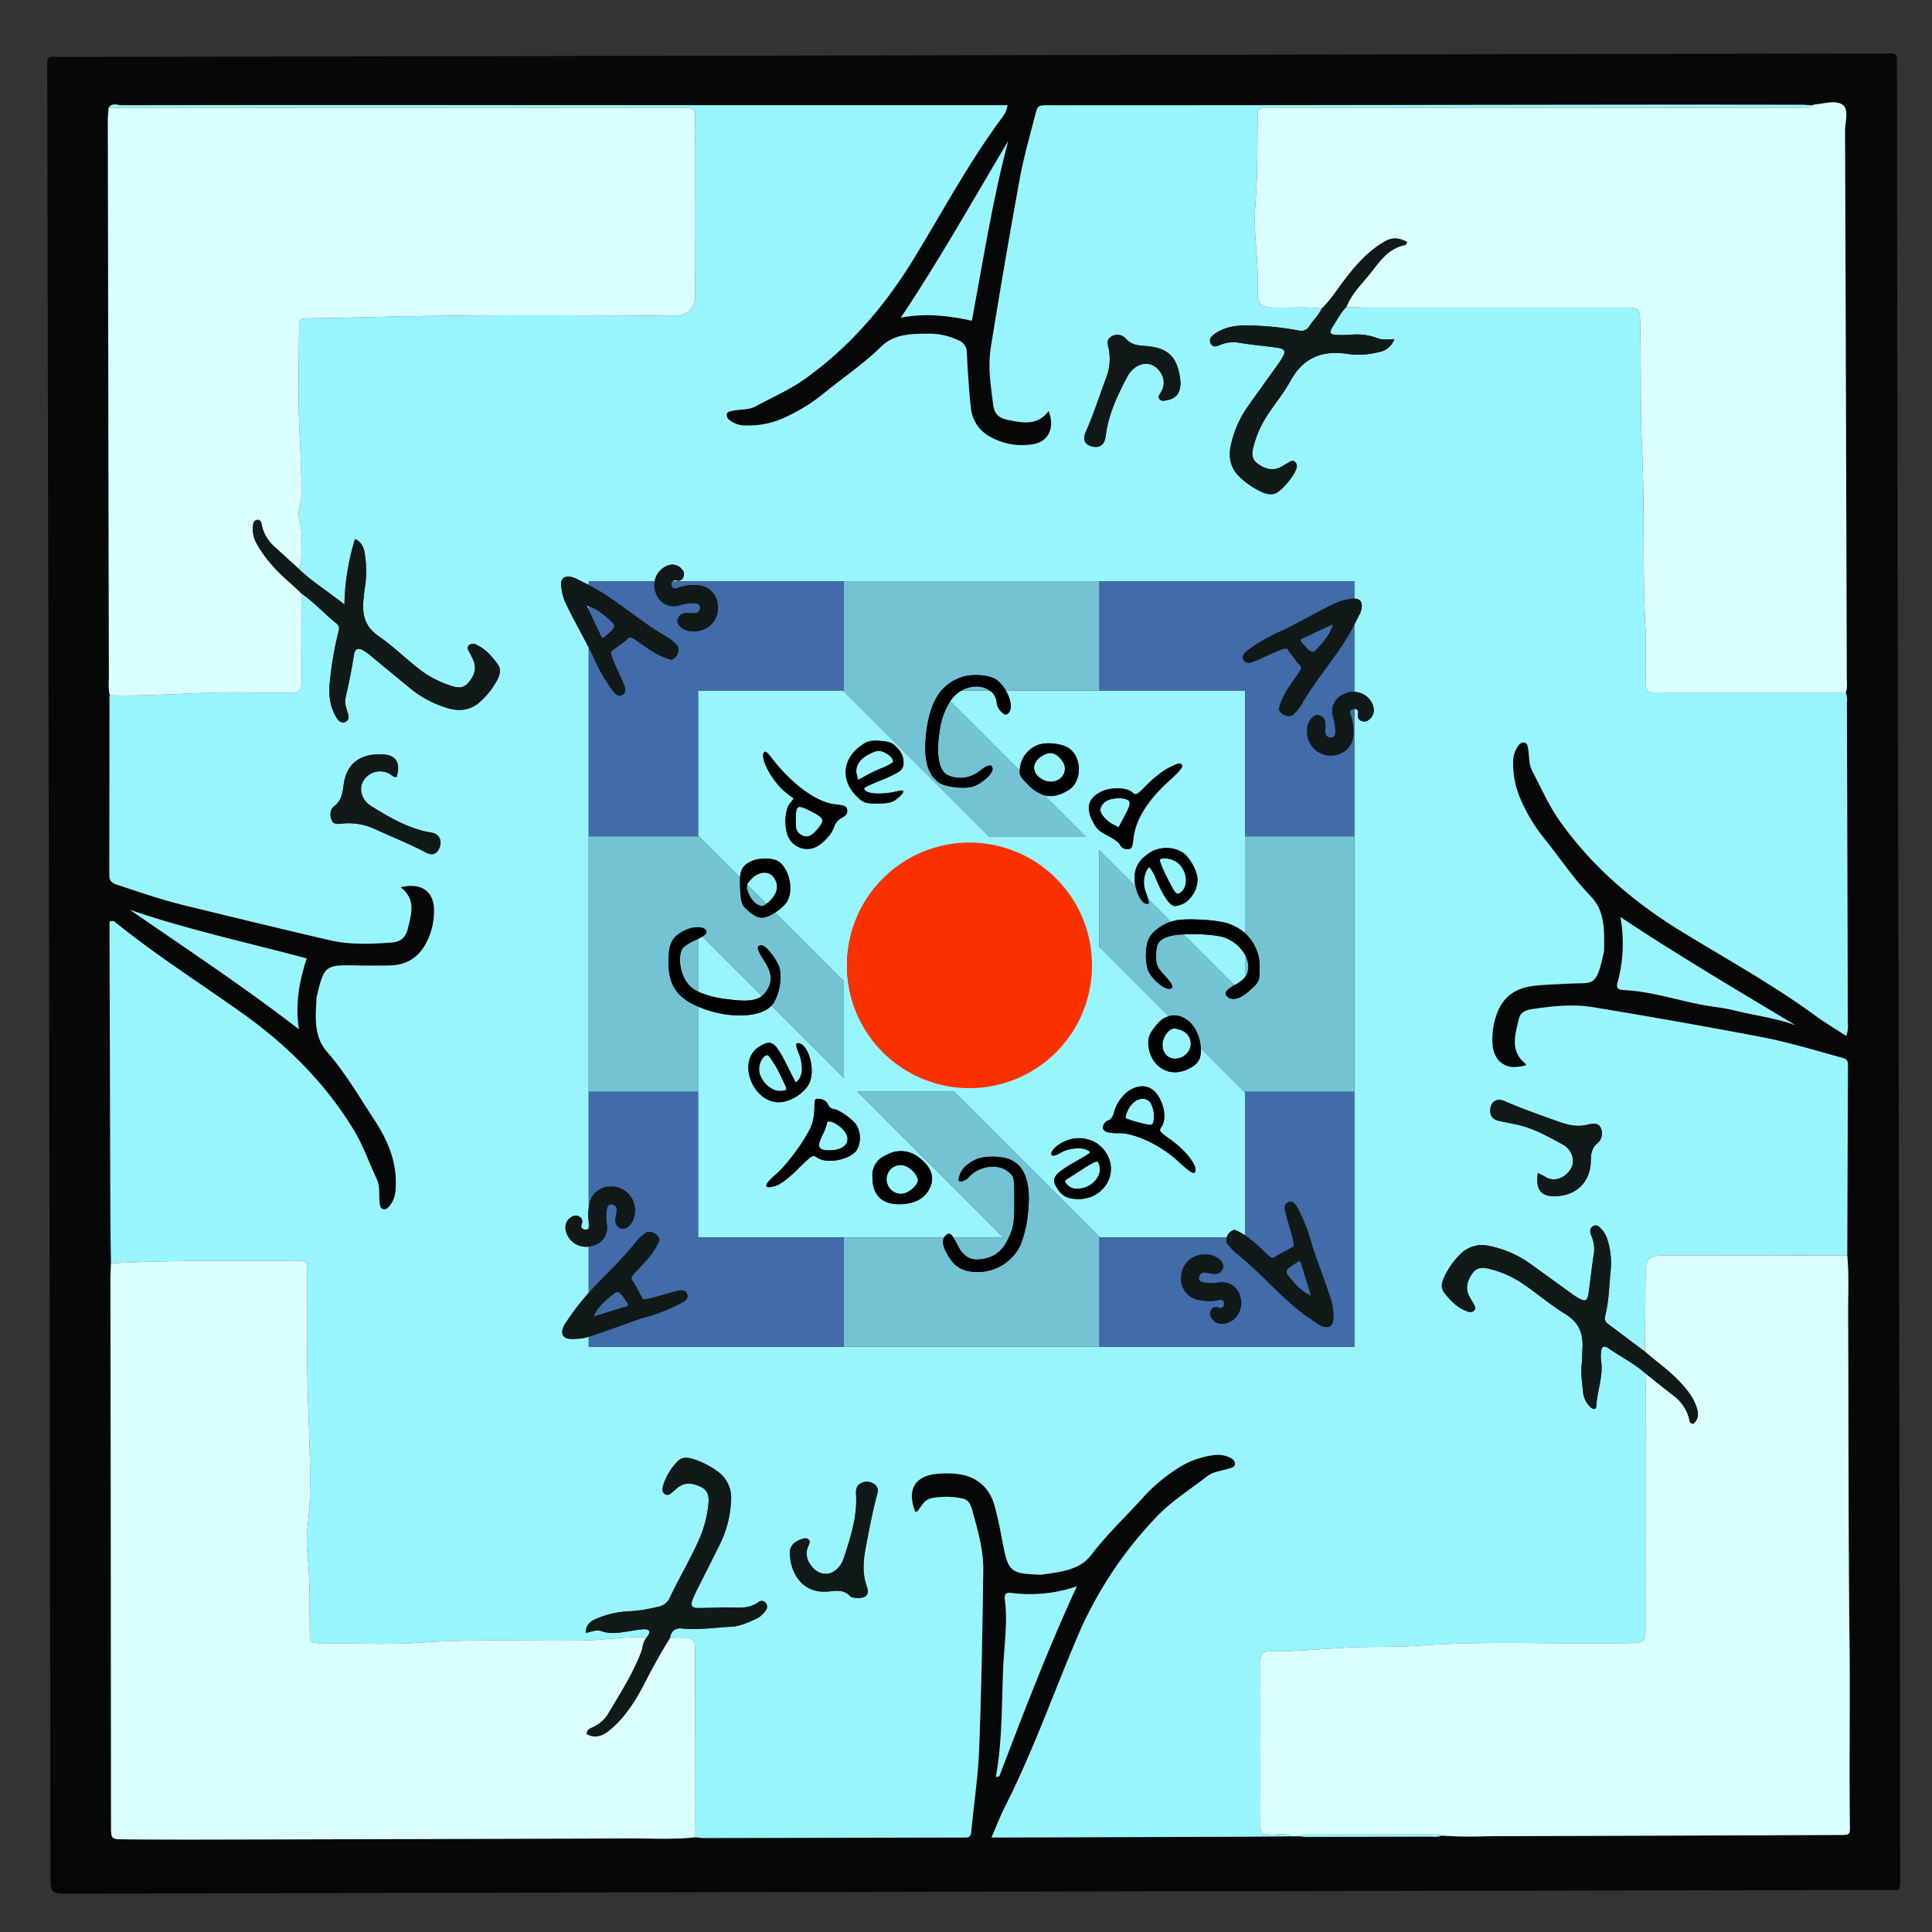 <svg id="Layer_1" data-name="Layer 1" xmlns="http://www.w3.org/2000/svg" viewBox="0 0 634 634"><rect x="0" y="0" width="634" height="634" fill="#333333" stroke="none"/><defs><style>.cls-1,.cls-4,.cls-7{fill:none;}.cls-2{fill:#060707;}.cls-3{fill:#98f4fd;}.cls-4{stroke:#98f4fd;}.cls-4,.cls-7{stroke-linecap:round;stroke-linejoin:round;stroke-width:0;}.cls-5{fill:#dbfeff;}.cls-6{fill:#111919;}.cls-7{stroke:#111919;}.cls-8{fill:#fc3100;}.cls-9{fill:#416ba9;}.cls-10{fill:#74c3d5;}</style></defs><path class="cls-1" d="M500.709,349.139c.069.054.009.272.003.413a12.911,12.911,0,0,1-3.282.579,12.918,12.918,0,0,0,3.284-.579C500.717,349.411,500.777,349.193,500.709,349.139Z"/><path class="cls-1" d="M594.728,34.555c-.595-.032-1.19-.077-1.784-.114.595.037,1.19.082,1.784.114Z"/><path class="cls-1" d="M35.629,35.411c-.038.603-.09,1.207-.137,1.81.047-.603.099-1.207.137-1.811Z"/><path class="cls-1" d="M606.196,412.006q.103-31.338.224-62.675-.144,31.338-.224,62.675Z"/><path class="cls-1" d="M212.204,537.354l0-0a73.885,73.885,0,0,0-10.287.297A73.871,73.871,0,0,1,212.204,537.354Z"/><path class="cls-1" d="M35.63,35.41l-0.0.001q92.93.009,185.859.029Q128.56,35.405,35.63,35.41Z"/><path class="cls-1" d="M300.949,495.983a6.042,6.042,0,0,1-.648.057,17.057,17.057,0,0,1-.707-2.256,17.066,17.066,0,0,0,.707,2.256A6.15,6.15,0,0,0,300.949,495.983Z"/><path class="cls-1" d="M99.494,188.032q-.857-.758-1.674-1.561a3.297,3.297,0,0,0,.953-1.36,3.271,3.271,0,0,1-.955,1.358Q98.636,187.276,99.494,188.032Z"/><path class="cls-1" d="M36.063,228.157c-.023.071-.057.142-.084.213.028-.071.061-.142.084-.212Z"/><path class="cls-1" d="M424.032,602.601h.004a6.662,6.662,0,0,0-3.464-.684A6.646,6.646,0,0,1,424.032,602.601Z"/><path class="cls-1" d="M473.087,602.364a6.282,6.282,0,0,1-3.061.342,6.278,6.278,0,0,0,3.058-.34,138.628,138.628,0,0,0,14.078.237A138.227,138.227,0,0,1,473.087,602.364Z"/><path class="cls-2" d="M623.538,616.708q-.038-43.02-.102-86.04-.326-162.23-.669-324.461-.175-92.098-.263-184.197c-.001-.896-.026-1.793-.01-2.689.025-1.355-.703-1.827-1.959-1.774-.895.037-1.792.017-2.689.018q-44.367.07-88.735.142-76.63.147-153.259.311-99.491.194-198.981.375-77.755.142-155.51.286c-6.548.015-5.856-1.145-5.844,6.002q.25,141.392.538,282.784.1,49.965.235,99.929.168,103.75.291,207.5c.009,6.54-.011,6.542,6.706,6.526q101.73-.242,203.461-.481,189.797-.375,379.595-.701c5.647-.01,11.294-.001,16.717-.001A6.627,6.627,0,0,0,623.538,616.708ZM603.03,602.165q-55.575.197-111.15.384c-1.572.004-3.145.028-4.718.054a138.628,138.628,0,0,1-14.078-.237,6.278,6.278,0,0,1-3.058.34c-.147-.004-.294-.007-.44-.007q-20.655.067-41.309.086a15.047,15.047,0,0,1-1.751-.197c-.828.004-1.657.009-2.489.013l-0-0H424.032l0.0 0q-5.434.039-10.869.086-6.202.049-12.402.077-35.163.127-70.327.222c-1.485.005-2.971.001-5.077.001,1.642-3.752,2.954-7.182,4.603-10.441,8.774-17.343,15.285-35.641,22.799-53.517A131.413,131.413,0,0,1,379.99,497.286c4.848-4.936,10.687-8.603,16.106-12.807,2.072-1.607,4.721-1.772,7.131-2.526.858-.268,1.957-.504,2.038-1.493.094-1.155-.925-1.792-1.885-2.266a9.531,9.531,0,0,0-5.694-.588,27.953,27.953,0,0,0-11.971,4.733,54.487,54.487,0,0,0-10.232,8.658c-5.782,6.432-12.109,12.342-17.396,19.263-3.93,5.145-10.272,5.552-16.17,6.463a4.97,4.97,0,0,1-.895-.011c-9.321-.278-10.185-1.053-11.915-10.13-.782-4.104-1.579-8.218-2.667-12.247-1.736-6.43-6.179-10.078-12.811-10.698a32.274,32.274,0,0,0-6.257.013,13.734,13.734,0,0,0-3.583.814,8.531,8.531,0,0,0-1.827.966,6.824,6.824,0,0,0-.68.547,6.212,6.212,0,0,0-1.945,3.682,8.75,8.75,0,0,0-.089,1.885,11.4,11.4,0,0,0,.128,1.175c.055.346.132.703.218,1.065a17.057,17.057,0,0,0,.707,2.256,6.042,6.042,0,0,0,.648-.057.267.267,0,0,0,.138-.082c1.371-1.708,2.238-3.887,4.841-4.306a25.225,25.225,0,0,1,10.219.224c1.749.438,2.455,2.138,2.894,3.736,1.781,6.48,3.708,13.005,3.618,19.758-.26,19.545-.598,39.095-1.346,58.626-.348,9.079-1.748,18.116-2.591,27.18-.122,1.314-.577,1.899-1.863,1.872-.597-.012-1.194.01-1.792.011q-42.107.086-84.215.159c-.221 0-.442-.01-.663-.027-.663-.05-1.327-.16-1.992-.227q-1.338.155-2.678.253c-1.645.123-3.29.184-4.937.215q-1.554.029-3.109.027c-2.684-.007-5.368-.07-8.051-.095q-1.341-.012-2.682-.008-70.773.305-141.546.383-12.205.026-24.411-.086c-4.34-.036-4.346-.092-4.35-4.475q-.059-61.591-.117-123.182-.03-28.22-.078-56.44c-.001-1.637.117-3.274.18-4.911-.068-5.071-.179-10.142-.196-15.213q-.154-45.929-.271-91.858c-.005-1.752-.001-3.503-.001-4.986a1.44,1.44,0,0,1,2.005.208C51.093,313.355,65.326,322.44,79.088,332.182c14.787,10.467,27.463,22.966,36.928,38.513,3.112,5.112,5.081,10.802,7.61,16.209,1.115,2.384.669,4.999.933,7.509.092.878.112,1.99,1.032,2.32,1.168.419,1.924-.567,2.57-1.379a9.403,9.403,0,0,0,1.673-5.476c.577-8.328-2.546-15.622-6.92-22.291-4.986-7.603-9.556-15.511-15.583-22.421-4.551-5.217-3.74-11.664-3.44-17.917a4.936,4.936,0,0,1,.212-.869c2.223-9.312,2.856-9.778,12.217-9.566,3.881.088,7.767.076,11.648.003,6.03-.113,10.087-3.189,12.491-8.597a22.442,22.442,0,0,0,1.96-10.03c-.22-5.845-4.405-8.648-10.958-7.02,5.112,3.878,3.545,8.689,2.387,13.512-.686,2.856-2.296,4.389-5.227,4.609-6.871.515-13.77.788-20.516-.776-15.836-3.673-31.631-7.529-47.425-11.381-7.545-1.84-14.897-4.339-22.256-6.808-1.597-.536-2.542-1.179-2.537-3.065q.073-29.339.044-58.679a.594.594,0,0,1,.05-.213c.028-.071.061-.142.084-.213-.073-.246-.133-.494-.182-.742-.03-.152-.05-.305-.073-.458-.023-.157-.047-.313-.063-.471-.048-.468-.07-.938-.073-1.409l-.001-.021c-.002-.26.002-.52.007-.781.017-.781.056-1.562.054-2.34q-.201-91.265-.343-182.53c-.001-.333.009-.666.025-.999.019-.395.047-.79.078-1.186.047-.603.099-1.207.137-1.81l0-0v-0h0l0-.001h-.001c.854-1.403,2.098-1.196,3.276-1.007.196.031.391.063.581.086a4.552,4.552,0,0,0,.557.037q38.313-.121,76.627-.056,103.962.026,207.925.058c1.891 0,3.781 0,6.015 0-.308,2.378-1.538,3.717-2.545,5.096-10.508,14.375-18.909,30.06-28.161,45.215-9.443,15.467-20.994,29.001-35.822,39.547-4.999,3.556-10.667,5.994-16.04,8.924-2.443,1.332-5.269.912-7.871,1.542-.711.172-1.568.264-1.69,1.187a2.156,2.156,0,0,0,1.014,1.874,8.403,8.403,0,0,0,5.437,1.715,28.333,28.333,0,0,0,13.417-3.016,56.733,56.733,0,0,0,11.398-7.062c6.453-5.305,13.437-9.925,19.442-15.826,4.514-4.435,10.678-4.18,16.473-4.223a22.11,22.11,0,0,1,8.663,2.091,4.257,4.257,0,0,1,2.953,4.035q.185,4.251.486,8.496c.238,3.275.459,6.555.843,9.815a12.067,12.067,0,0,0,6.618,9.547,21.097,21.097,0,0,0,13.889,2.259c4.993-.833,7.129-5.383,5.013-10.896-3.691,4.982-8.524,3.883-13.443,2.932-2.748-.531-4.334-1.953-4.693-4.622-.856-6.37-1.852-12.822-.83-19.189q4.468-27.85,9.547-55.6c1.259-6.889,3.246-13.647,4.959-20.45.843-3.348.904-3.373,4.585-3.377q28.679-.027,57.359-.02,72.146-.083,144.292-.186,22.629-.025,45.257.038c.595.001,1.19.031,1.785.068.595.037,1.19.082,1.784.114a3.523,3.523,0,0,1,.845-.285c3.114-.228,6.944-1.532,9.145.155,2.114,1.621.732,5.588.743,8.508q.344,89.71.567,179.421c.005,1.626.285,3.283-.304,4.877a7.506,7.506,0,0,1,.355,3.524q.165,52.401.295,104.802a9.784,9.784,0,0,1-.506,4.392c-3.581-2.339-7-4.359-10.191-6.693-13.999-10.241-29.195-18.573-43.938-27.619-15.577-9.558-29.201-21.184-39.823-36.13-3.64-5.122-6.147-10.917-9.075-16.455-1.217-2.301-.928-4.96-1.389-7.444-.161-.866-.252-1.883-1.399-1.979a2.24,2.24,0,0,0-1.832,1.124,8.596,8.596,0,0,0-1.664,5.457,28.536,28.536,0,0,0,2.682,12.593,53.489,53.489,0,0,0,6.863,11.509c5.36,6.596,10.021,13.726,15.973,19.882,4.753,4.916,4.366,11.454,4.314,17.735a4.439,4.439,0,0,1-.165.879c-2.453,11.275-3.263,9.557-11.502,9.986-3.727.194-7.468.277-11.172.689-7.255.808-11.25,4.45-13.055,11.52a23.992,23.992,0,0,0-.715,7.548,10.069,10.069,0,0,0,1.005,3.947,6.731,6.731,0,0,0,6.649,3.634,12.911,12.911,0,0,0,3.282-.579c.005-.141.065-.359-.003-.413-5.34-4.207-3.474-9.533-2.276-14.736.52-2.258,2.321-2.967,4.335-3.263,6.667-.979,13.425-1.712,20.07-.617q27.371,4.512,54.633,9.673c9.082,1.718,17.954,4.419,26.872,6.871,1.345.37,2.085.741,2.078,2.262q-.144,31.337-.224,62.675c.297,3.204.36,6.412.351,9.621-.004,1.604-.026,3.209-.045,4.814-.019,1.604-.035,3.209-.028,4.812.166,35.555.054,71.112.453,106.664.226,20.166-.129,40.328.12,60.491C607.095,602.224,607.391,602.15,603.03,602.165Zm-273.232-76.965c-.164-1.325-.268-2.778,1.975-2.474a47.756,47.756,0,0,0,21.597-2.15c-9.623,20.85-17.592,41.777-25.413,62.261-.972.444-1.169.304-1.089-.14,2.116-11.789,1.831-23.739,2.355-35.631C329.543,539.784,330.701,532.522,329.797,525.2ZM98.065,337.733c-18.228-14.074-36.957-26.398-55.425-39.16,18.909,6.495,38.38,10.7,58.001,15.934C98.192,321.963,96.841,329.37,98.065,337.733ZM330.84,46.296c-5.153,19.324-8.181,38.993-11.909,58.95-7.386-1.609-14.955-2.588-23.311-1.007C308.434,85.08,319.367,65.525,330.84,46.296ZM531.762,300.95c19.099,12.674,38.306,23.997,57.477,35.504-6.643-2.459-13.617-3.235-20.362-4.94-3.023-.764-6.17-1.031-9.252-1.577-8.95-1.584-17.626-4.614-26.798-5.047-1.444-.068-2.592-.35-2.018-2.437A48.839,48.839,0,0,0,531.762,300.95Z"/><path class="cls-3" d="M417.923,602.047c-.293.004-.586-.001-.877-.021-3.253-.225-3.41-.175-3.416-3.261-.034-17.924.023-35.848-.027-53.771-.007-2.359.96-3.119,3.197-3.104,7.745.052,15.482-.639,23.186-1.125,8.649-.545,17.297-.123,25.903-.751,22.367-1.634,44.753-.394,67.126-.796,7.479-.134,6.967.118,6.965-7.218q-.01-37.416.016-74.832c.002-2.088.143-4.175.219-6.263l-0-0a44.933,44.933,0,0,0-5.973-4.375c-.717-.456-1.438-.904-2.16-1.352q-.604-.375-1.208-.752c-1.072-.671-2.136-1.352-3.175-2.071-1.47-1.018-2.184-.277-2.281,1.295a11.782,11.782,0,0,0-.046,2.679c.887,5.15-1.289,9.987-1.499,15.027-.055,1.334-1.194,1.146-1.925.44a7.977,7.977,0,0,1-2.473-5.128c-.288-3.116-.778-6.216-.393-9.37.18-1.476.104-2.982.202-4.47.325-4.917-.878-8.704-5.579-11.585-5.054-3.098-9.591-7.077-14.573-10.374a33.514,33.514,0,0,0-10.207-4.431c-2.055-.532-4.176-.779-5.677,1.331-1.544,2.17-2.454,4.48-1.321,7.116.469,1.089,1.172,2.076,1.726,3.131.342.652.726,1.368.095,2.049a1.877,1.877,0,0,1-2.089.33c-3.404-1.13-5.76-3.667-7.847-6.366-1.039-1.344-.703-3.195.029-4.731a25.412,25.412,0,0,1,5.656-7.99,9.972,9.972,0,0,1,9.143-2.461,35.051,35.051,0,0,1,13.455,5.816c4.485,3.216,8.944,6.467,13.418,9.698.605.437,1.211.874,1.847,1.263,2.937,1.794,3.56,1.542,4.007-1.706.59-4.285,1.04-8.591,1.719-12.861a11.012,11.012,0,0,0-.915-5.652c-.429-1.185-.648-2.435.759-3.1,1.176-.556,1.943.373,2.664,1.121a8.484,8.484,0,0,1,1.92,3.499,24.682,24.682,0,0,1,1.051,9.729c-.497,5.042-.557,10.14-1.802,15.088a2.289,2.289,0,0,0,.917,2.71c4.052,3.022,8.082,6.074,12.12,9.115.061-8.183.137-16.367.179-24.55.032-6.186.799-7.05,6.827-7.052q29.694-.011,59.388.043.103-31.337.224-62.675c.007-1.521-.733-1.892-2.078-2.262-8.918-2.453-17.789-5.153-26.872-6.871q-27.257-5.156-54.633-9.673c-6.645-1.095-13.404-.362-20.07.617-2.013.296-3.815,1.005-4.335,3.263-1.198,5.203-3.064,10.529,2.276,14.736.069.054.009.272.006.413a12.918,12.918,0,0,1-3.284.579,6.731,6.731,0,0,1-6.649-3.634,10.069,10.069,0,0,1-1.005-3.947,23.992,23.992,0,0,1,.715-7.548c1.805-7.071,5.8-10.713,13.055-11.52,3.704-.412,7.446-.495,11.172-.689,8.239-.429,9.049,1.29,11.502-9.986a4.439,4.439,0,0,0,.165-.879c.053-6.282.439-12.819-4.314-17.735-5.952-6.156-10.614-13.286-15.973-19.882a53.489,53.489,0,0,1-6.863-11.509,28.536,28.536,0,0,1-2.682-12.593,8.596,8.596,0,0,1,1.664-5.457,2.24,2.24,0,0,1,1.832-1.124c1.148.096,1.238,1.113,1.399,1.979.461,2.484.173,5.144,1.389,7.444,2.929,5.538,5.435,11.333,9.075,16.455,10.623,14.946,24.246,26.572,39.823,36.13,14.743,9.046,29.94,17.378,43.938,27.619,3.19,2.334,6.61,4.354,10.191,6.693a9.784,9.784,0,0,0,.506-4.392q-.128-52.401-.295-104.802a7.506,7.506,0,0,0-.355-3.524q-30.007.005-60.014.01c-.896 0-1.797-.069-2.686.005-2.385.198-3.081-.98-3.05-3.209.086-6.12.294-12.256-.03-18.359-1.018-19.221-.178-38.481-1.072-57.674-.653-14.022-.258-28.016-.642-42.016-.133-4.857-.222-5.06-5.051-5.062q-42.324-.02-84.647-.012c-1.119-0-2.237-.027-3.356-.061-1.119-.034-2.237-.075-3.356-.103a14.709,14.709,0,0,0-1.711,2.051q-.255.363-.497.735c-.215.331-.424.666-.63,1.003-.494.809-.97,1.629-1.478,2.425-1.494,2.341-1.23,2.81,1.411,2.948,1.487.078,2.986-.012,4.477-.076a19.235,19.235,0,0,1,8.377,1.046c1.718.714,3.507.547,5.817.386a6.533,6.533,0,0,1-5.046,4.246,25.854,25.854,0,0,1-9.782.699c-8.475-1.38-14.886.78-19.309,8.835-3.278,5.971-8.339,10.918-10.789,17.459a38.164,38.164,0,0,0-1.264,3.822c-.536,2.077-.863,4.182,1.185,5.72,2.123,1.595,4.439,2.523,7.105,1.508.826-.315,1.541-.912,2.345-1.299,1.001-.481,2.08-1.724,3.144-.463.875,1.036.157,2.291-.372,3.355a22.12,22.12,0,0,1-4.841,5.826c-1.717,1.655-3.894,1.384-5.88.468a25.332,25.332,0,0,1-7.683-5.347c-2.714-2.812-3.296-6.292-2.482-10.002a34.753,34.753,0,0,1,5.526-12.641c3.176-4.519,6.426-8.987,9.641-13.478.348-.485.703-.967,1.022-1.471,2.237-3.542,1.973-4.065-2.259-4.586-3.852-.475-7.723-.849-11.546-1.499a11.082,11.082,0,0,0-6.097.864c-.969.379-2.088.792-2.792-.395-.753-1.27-.143-2.324.898-3.103,3.413-2.554,7.434-3.111,11.485-2.974a97.642,97.642,0,0,1,16.035,1.578c1.733.35,2.853.151,3.802-1.316,1.292-1.997,3.107-3.631,4.099-5.841-5.056-.657-10.135-.189-15.202-.305-4.844-.111-5.976-.954-5.777-5.753.384-9.256-1.546-18.446-.81-27.666.772-9.672.66-19.343.771-29.02.034-2.943.161-3.033,3.588-3.042,13.733-.038,27.465-.02,41.198-.023q66.052-.014,132.103-.058c1.717-.002,3.609.639,5.128-.81-.595-.032-1.189-.077-1.784-.114-.595-.037-1.19-.067-1.785-.068q-22.629-.036-45.257-.038-72.146.079-144.292.186-28.679.033-57.359.02c-3.681.003-3.742.029-4.585,3.377-1.714,6.803-3.701,13.561-4.959,20.45q-5.07,27.746-9.547,55.6c-1.021,6.367-.025,12.819.83,19.189.359,2.67,1.945,4.091,4.693,4.622,4.919.951,9.752,2.05,13.443-2.932,2.116,5.513-.02,10.062-5.013,10.896a21.097,21.097,0,0,1-13.889-2.259,12.067,12.067,0,0,1-6.618-9.547c-.384-3.259-.605-6.54-.843-9.815q-.309-4.243-.486-8.496a4.257,4.257,0,0,0-2.953-4.035,22.11,22.11,0,0,0-8.663-2.091c-5.795.043-11.959-.213-16.473,4.223-6.005,5.901-12.989,10.521-19.442,15.826a56.733,56.733,0,0,1-11.398,7.062,28.333,28.333,0,0,1-13.417,3.016,8.403,8.403,0,0,1-5.437-1.715,2.156,2.156,0,0,1-1.014-1.874c.122-.923.979-1.015,1.69-1.187,2.602-.63,5.428-.209,7.871-1.542,5.372-2.93,11.041-5.369,16.04-8.924,14.829-10.546,26.38-24.08,35.822-39.547,9.252-15.154,17.653-30.84,28.161-45.215,1.008-1.379,2.237-2.717,2.545-5.096-2.234,0-4.125 0-6.015-0q-103.962-.029-207.925-.058-38.314-.009-76.627.056a4.552,4.552,0,0,1-.557-.037c-.19-.023-.385-.054-.581-.086-1.177-.189-2.422-.396-3.276,1.007h.001q92.93.01,185.859.03c7.264.003,6.535-.778,6.545,6.387.024,18.213-.148,36.428.107,54.637.067,4.801-2.379,7.199-7.245,7.17-28.662-.173-57.33-.341-85.986.121-11.161.18-22.329.598-33.499.694-3.108.027-3.269.185-3.28,3.36-.039,11.495-.401,23.01.182,34.476.287,5.644.519,11.287.63,16.935a21.95,21.95,0,0,1-.609,7.094,9.213,9.213,0,0,0,.049,4.878c1.089,4.424.4,8.906.468,13.362a1.809,1.809,0,0,1-.078.555,3.297,3.297,0,0,1-.953,1.36q.817.806,1.674,1.561c1.965,1.737,4.088,3.315,6.315,4.937q1.158.843,2.353,1.716c.916.669,1.842,1.351,2.786,2.071q1.034.789,2.087,1.634a76.972,76.972,0,0,1,3.481-21.518c2.314,1.077,3.034,3.12,3.264,5.361a35.831,35.831,0,0,1,.019,10.269c-.244,1.319-.349,2.665-.491,4.001-.532,4.993.267,9.045,5.015,12.313,4.877,3.358,9.144,7.655,13.908,11.267a34.068,34.068,0,0,0,9.523,4.874c2.013.702,4.126,1.179,5.8-.752,1.729-1.994,2.884-4.23,2.002-6.968a25.232,25.232,0,0,0-1.325-2.831c-.427-.915-1.299-1.916-.204-2.801a2.43,2.43,0,0,1,2.562.103c2.931,1.392,4.966,3.822,6.793,6.34,1.122,1.546.682,3.494-.237,5.125a25.696,25.696,0,0,1-6.175,7.607c-3.053,2.447-6.582,2.655-10.196,1.549a35.228,35.228,0,0,1-12.182-6.47c-4.267-3.507-8.515-7.037-12.784-10.542a18.162,18.162,0,0,0-2.522-1.853c-1.803-1.017-2.786-.65-3.129,1.474-.764,4.721-1.696,9.402-2.76,14.062-.378,1.657.186,3.245.684,4.821.373,1.178.625,2.506-.811,3.092-1.38.563-2.293-.511-2.905-1.527-2.264-3.754-2.591-7.954-2.071-12.129a111.235,111.235,0,0,1,2.653-15.433c.332-1.226.679-2.278-.5-3.215-3.963-3.149-7.363-6.957-11.528-9.87.033,9.247.1,18.493.085,27.74-.007,4.515-.368,4.81-4.864,4.816-4.027.006-8.057.095-12.08-.028-15.348-.471-30.649,1.357-45.994.888-.023.071-.057.141-.084.212a.594.594,0,0,0-.05.213q-.015,29.34-.044,58.679c-.005,1.886.94,2.529,2.537,3.065,7.359,2.469,14.711,4.967,22.256,6.808,15.794,3.852,31.589,7.708,47.425,11.381,6.746,1.565,13.645,1.292,20.516.776,2.93-.22,4.541-1.753,5.227-4.609,1.158-4.823,2.725-9.634-2.387-13.512,6.553-1.628,10.738,1.175,10.958,7.02A22.442,22.442,0,0,1,140.457,308.22c-2.404,5.408-6.461,8.484-12.491,8.597-3.881.073-7.767.085-11.648-.003-9.361-.212-9.994.254-12.217,9.566a4.936,4.936,0,0,0-.212.869c-.3,6.253-1.111,12.7,3.44,17.917,6.028,6.91,10.598,14.818,15.583,22.421,4.374,6.669,7.497,13.964,6.92,22.291a9.403,9.403,0,0,1-1.673,5.476c-.645.812-1.402,1.799-2.57,1.379-.92-.331-.94-1.442-1.032-2.32-.264-2.511.182-5.125-.933-7.509-2.529-5.408-4.497-11.097-7.61-16.209-9.464-15.547-22.141-28.045-36.928-38.513C65.326,322.44,51.093,313.355,37.956,302.74a1.44,1.44,0,0,0-2.005-.208c0,1.483-.004,3.235.001,4.986q.131,45.929.271,91.858c.017,5.071.129,10.142.196,15.213,19.52-1.043,39.06-.83,58.595-.873.747-.002,1.494-.041,2.24-.017,3.345.11,3.449.143,3.47,3.658.054,9.258.01,18.517.051,27.776.068,15.801,1.326,31.578.886,47.393-.157,5.653-1.443,11.256-.821,16.928.977,8.913.705,17.854.826,26.79.039,2.866.204,2.98,3.653,2.986,10.901.017,21.844.565,32.694-.19,17.75-1.235,35.489-.453,53.229-.688,2.629-.035,5.247-.24,7.862-.463q1.407-.119,2.814-.237a73.885,73.885,0,0,1,10.287-.297c.071-.09.138-.18.202-.268l.014-.019c.055-.076.105-.15.154-.224.012-.018.026-.036.037-.054a4.346,4.346,0,0,0,.287-.508l.009-.017a1.213,1.213,0,0,0,.106-1.055.694.694,0,0,0-.11-.155,1.017,1.017,0,0,0-.372-.242,3.632,3.632,0,0,0-1.43-.168,41.419,41.419,0,0,0-4.426.627c-3.097.445-6.179,1.106-9.294-.008-1.61-.576-3.206.21-5.167.592.014-2.765,1.738-3.979,3.567-4.676a30.102,30.102,0,0,1,9.522-2.351,51.894,51.894,0,0,0,10.616-1.547,5.08,5.08,0,0,0,3.797-2.782c3.155-6.761,7.062-13.147,10.004-20.021a37.53,37.53,0,0,0,2.742-10.804c.25-2.309.071-4.525-2.429-5.726-2.565-1.233-5.102-1.723-7.583.176-.473.362-.895.791-1.364,1.159-.799.627-1.572,1.672-2.699,1.114-1.377-.681-.993-2.062-.684-3.178a19.579,19.579,0,0,1,4.592-7.583c1.273-1.441,3.193-1.484,5.02-.884a27.081,27.081,0,0,1,8.695,4.515,10.595,10.595,0,0,1,3.89,9.126,35.823,35.823,0,0,1-3.792,14.625c-2.456,4.944-4.967,9.861-7.435,14.799-.533,1.066-1.025,2.157-1.47,3.263-.656,1.633-.184,2.628,1.694,2.606,2.686-.032,5.374-.081,8.058-.19,4.105-.167,8.396.943,12.128-1.868a1.617,1.617,0,0,1,2.336.599,1.779,1.779,0,0,1-.059,2.098,7.659,7.659,0,0,1-3.308,2.936c-2.576,1.186-5.182,2.404-8.067,2.554-5.362.279-10.724,1.089-16.09.604a3.777,3.777,0,0,0-2.795.583,3.823,3.823,0,0,0-1.198,2.428c1.789.005,3.579-.038,5.365.029a2.658,2.658,0,0,1,2.794,2.84c.055,1.19.038,2.385.04,3.577q.05,29.517.097,59.034c.664.066,1.328.176,1.992.227.221.017.442.027.663.027q42.107-.064,84.215-.159c.597-.001,1.195-.023,1.792-.011,1.285.026,1.741-.558,1.863-1.872.843-9.063,2.243-18.101,2.591-27.18.749-19.531,1.086-39.081,1.346-58.626.09-6.752-1.837-13.278-3.618-19.758-.439-1.598-1.145-3.298-2.894-3.736a25.225,25.225,0,0,0-10.219-.224c-2.604.419-3.47,2.597-4.841,4.306a.267.267,0,0,1-.138.082,6.15,6.15,0,0,1-.648.058,17.066,17.066,0,0,1-.707-2.256c-.086-.362-.162-.719-.218-1.065a11.4,11.4,0,0,1-.128-1.175A8.75,8.75,0,0,1,299.337,489.66a6.212,6.212,0,0,1,1.945-3.682,6.824,6.824,0,0,1,.68-.547,8.531,8.531,0,0,1,1.827-.966,13.734,13.734,0,0,1,3.583-.814,32.274,32.274,0,0,1,6.257-.013c6.631.62,11.075,4.268,12.811,10.698,1.087,4.029,1.884,8.143,2.667,12.247,1.73,9.077,2.594,9.852,11.915,10.13a4.97,4.97,0,0,0,.895.011c5.898-.911,12.24-1.319,16.17-6.463,5.287-6.921,11.613-12.832,17.396-19.263a54.487,54.487,0,0,1,10.232-8.658,27.953,27.953,0,0,1,11.971-4.733,9.531,9.531,0,0,1,5.694.588c.959.474,1.979,1.111,1.885,2.266-.081.989-1.179,1.225-2.038,1.493-2.41.754-5.059.919-7.131,2.526-5.419,4.203-11.258,7.87-16.106,12.807a131.413,131.413,0,0,0-27.23,41.743c-7.514,17.876-14.024,36.174-22.799,53.517-1.649,3.259-2.961,6.69-4.603,10.441,2.106,0,3.592.004,5.077-.001q35.163-.108,70.327-.222,6.2-.022,12.402-.077,5.434-.043,10.869-.086l-0-0a6.646,6.646,0,0,0-3.459-.684C419.691,601.939,418.803,602.034,417.923,602.047Zm71.14-237.965c.256-2.67,2.127-3.84,4.709-2.715,5.479,2.386,11.113,4.341,16.721,6.383,3.415,1.243,6.727,2.272,10.438,1.325,1.498-.383,3.507-.816,4.387,1.097a4.184,4.184,0,0,1-1.084,4.945c-1.972,1.673-2.167,3.612-2.203,5.954-.106,6.834-4.866,11.393-11.7,11.483-4.694.062-6.441-2.087-5.68-7.619,1.048.527,1.736.793,2.338,1.189,2.886,1.899,6.515.6,8.463-2.523,1.591-2.551.476-6.373-2.632-8.038-4.59-2.459-9.14-5.099-14.277-6.344-2.172-.526-4.386-.876-6.566-1.371C489.777,367.348,488.868,366.123,489.063,364.082Zm-344.853-85.837c-.822,1.959-2.316,2.631-4.302,1.578-5.413-2.869-11.105-5.109-16.656-7.662a20.414,20.414,0,0,0-10.833-1.907c-1.276.125-2.908.481-3.572-1.079-.679-1.593-.541-3.593.784-4.582,2.616-1.953,2.762-4.565,3.193-7.408,1.078-7.115,6.038-10.138,13.235-9.579,4.061.315,5.387,2.93,4.115,7.315-1.044.276-1.596-.626-2.369-.998a6.378,6.378,0,0,0-8.58,2.335c-1.543,2.504-.601,6.266,2.427,8.16,5.82,3.641,11.748,7.129,18.595,8.577a14.855,14.855,0,0,1,2.186.449C144.372,274.175,145.08,276.173,144.211,278.245ZM276.939,190.727H360.693v35.893H330.08c1.323,2.286,1.936,4.844,1.428,6.412a2.163,2.163,0,0,1-.638,1.018c-.815.68-1.291.544-2.378-.544a4.906,4.906,0,0,1-1.427-2.99,5.015,5.015,0,0,0-2.285-3.896h-9.293a11.309,11.309,0,0,0-3.637,3.451l1.395,1.395,21.382,21.382c.02-.331.061-.698.118-1.13a9.266,9.266,0,0,1,5.572-7.135c.04-.019.087-.034.129-.052,2.634-1.15,8.13-.601,10.404,1.071,4.041,2.904,4.204,9.908.665,13.013a6.01,6.01,0,0,1-.869.645c-2.903,1.804-5.443,2.378-7.895,1.711l13.513,13.513H324.537l-24.932-24.932-8.056-8.056-14.61-14.61v-.001l-.262-.266H229.091v47.59l.267.275H193.19V212.466c-2.428-4.648-7.225-13.386-8.09-15.772a22.082,22.082,0,0,1-.99-4.659c-.106-2.713,1.716-3.595,5.127-2.088.07.167,1.745.789,1.811.957.731.344,1.442.701,2.142,1.066V190.727h21.656a6.606,6.606,0,0,1,3.944-4.998,4,4,0,0,1,4.942,1.032,2.293,2.293,0,0,1,.548,2.506,1.751,1.751,0,0,1-2.122,1.247,1.67,1.67,0,0,0-1.493.213Zm84.307,69.145c3.194-1.699,8.698-1.495,10.465.272.833.778,1.26.781,3.28-1.21.451-.445.98-.987,1.613-1.644a37.805,37.805,0,0,1,3.328-2.911,24.208,24.208,0,0,1,3.536-2.39c3.602-1.767,3.873-1.767,4.485-.815.224.392-.812,1.762-2.552,3.448-.369.358-.758.724-1.186,1.105-.055.048-.105.097-.16.145-7.304,6.476-11.397,13.015-12.072,19.018-.13,1.079-.232,1.848-.361,2.398-.277,1.18-.679,1.34-1.746,1.34a2.479,2.479,0,0,1-2.31-1.359c-.34-.748-2.175-2.107-4.077-3.058-2.718-1.359-3.805-2.378-5.029-4.893-2.153-4.305-1.304-7.344,2.669-9.382C361.169,259.915,361.205,259.893,361.246,259.872Zm4.213,105.531c.007-.031.019-.063.026-.094a13.065,13.065,0,0,1,3.057-5.651,10.605,10.605,0,0,1,2.15-1.866c4.145-2.514,7.95-1.359,10.057,3.058,1.631,3.33,1.767,6.931.408,8.902-.951,1.359-.747,1.563,3.058,4.281a31.034,31.034,0,0,1,5.976,5.596c1.294,1.62,2.11,3.117,2.11,4.121,0,2.039-1.291,1.427-5.64-2.65-5.844-5.368-14.338-9.377-19.638-9.242-4.077.068-5.64-.815-4.893-2.718a2.738,2.738,0,0,1,1.631-1.495,1.5,1.5,0,0,0,.495-.28A3.993,3.993,0,0,0,365.459,365.403ZM262.577,382.878c-.197.193-.395.388-.611.601-2.854,2.922-5.64,5.029-7.203,5.572-4.349,1.427-4.349-.136-.068-3.737.107-.093.223-.205.335-.306.509-.462,1.052-1.004,1.62-1.614,3.856-4.143,8.717-11.203,9.87-14.66a21.222,21.222,0,0,0,.748-5.3c0-2.854.068-2.99,1.903-2.786a3.492,3.492,0,0,1,1.1.335,2.988,2.988,0,0,1,1.414,1.364,2.36,2.36,0,0,0,1.699,1.563c1.699,0,6.523,3.398,7.747,5.436a8.351,8.351,0,0,1,.288,7.575,4.972,4.972,0,0,1-.288.512c-2.242,3.194-9.853,4.621-12.979,2.446-.615-.439-1.016-.648-1.631-.395C265.775,379.789,264.71,380.784,262.577,382.878Zm-7.649-39.062a30.981,30.981,0,0,1,2.825,4.803c1.69,3.313,3.111,6.221,3.259,6.45l.003.005c.136.204.68-.272,1.223-.951a6.388,6.388,0,0,0,.898-4.068,14.333,14.333,0,0,0-1.034-4.494c-1.223-2.922-1.087-3.669.544-3.058,1.808.715,3.197,3.85,3.593,7.102a11.511,11.511,0,0,1-.535,5.605,8.826,8.826,0,0,1-1.882,2.641,13.464,13.464,0,0,1-6.884,3.747c-9.377,1.563-15.697-13.251-7.747-18.143a12.527,12.527,0,0,1,1.522-.838C252.421,341.846,253.584,342.109,254.928,343.816Zm3.913-68.859c-1.563-2.99-1.427-8.97.272-11.144l1.359-1.767L258.161,260.28c-4.417-3.33-8.834-11.212-7.475-13.319.34-.612,1.019-.204,2.242,1.427.757.992,1.534,1.942,2.32,2.858,6.27,7.305,13.311,12.099,18.745,12.703,3.262.34,3.805.612,4.009,1.903.136,1.087-.34,1.767-1.767,2.514a5.486,5.486,0,0,0-2.446,2.718c-.426,1.799-2.305,4.157-4.301,5.722a9.008,9.008,0,0,1-2.562,1.481A6.887,6.887,0,0,1,258.84,274.958Zm30.103-31.802c3.126.204,4.009.612,5.64,2.446a6.431,6.431,0,0,1,1.903,4.417,3.363,3.363,0,0,1-1.812,3.409,42.47,42.47,0,0,1-6.139,2.843q-.479.192-.934.382c-2.279.95-4.027,1.825-4.027,2.065,0,1.835,5.64,2.242,11.144.883,2.329-.647,2.189.494-.174,2.363-.119.094-.239.189-.37.287-1.359,1.087-2.854,1.427-6.184,1.427-3.873,0-4.553-.204-6.524-2.039-5.776-5.436-5.164-12.707,1.427-17.192a6.773,6.773,0,0,1,2.852-1.292A12.721,12.721,0,0,1,288.944,243.156Zm-10.989,73.533c0-1.077.055-2.14.138-3.195a40.062,40.062,0,1,1-.138,3.195Zm-84.766,125.145v-3.166c-.593.178-1.086.312-1.437.385a22.08,22.08,0,0,1-4.753.312c-2.7-.284-3.312-2.214-1.331-5.374.175-.045,1.031-1.614,1.207-1.655a68.089,68.089,0,0,1,6.314-8.058V409.092a6.842,6.842,0,0,1-7.454-4.955,4.355,4.355,0,0,1,.403-3.449,4.125,4.125,0,0,1,1.327-1.294,2.859,2.859,0,0,1,1.465-.49,2,2,0,0,1,1.094.307,1.751,1.751,0,0,1,.929,2.279c-.469,1.249-.017,2.061,1.313,2.002a1.187,1.187,0,0,0,.923-.381v-2.264a13.833,13.833,0,0,1,0-4.363v-38.261H193.19V274.486h36.168l13.506,13.504c.189-2.657,1.01-3.853,2.862-4.945a8.374,8.374,0,0,1,2.328-.931c2.656-.666,5.938-.466,7.525.66,3.602,2.514,4.961,9.717,2.514,13.387a14.802,14.802,0,0,1-3.746,3.311l.044.044,22.549,22.546v31.727l-7.54-7.541-4.97-4.97-11.189-11.19-.064-.065c-.04.043-.086.084-.128.127-3.55,3.609-12.786,4.122-21.458,1.143-.894-.307-1.716-.63-2.5-.965v27.898h-.001v47.856h80.731a2.529,2.529,0,0,1,.595-.72c.552-.465.981-.628,1.449-.353a3.384,3.384,0,0,1,.969,1.073h16.402l-8.204-8.197-12.508-12.509-10.512-10.513-16.636-16.638h31.723l.584.584,17.681,17.678,5.532,5.531,3.025,3.026,20.772,20.775V441.977H193.189ZM291.322,378.79a9.416,9.416,0,0,1,10.261,1.087c4.3,3.225,5.406,6.982,3.13,10.745-.026.042-.046.085-.072.127-1.767,2.922-5.096,4.417-9.649,4.417-5.708,0-8.698-3.058-8.698-8.97a6.976,6.976,0,0,1,3.974-6.871C290.6,379.142,290.942,378.962,291.322,378.79Zm62.517,14.678c-3.805,0-5.708-1.155-7.475-4.485-.855-1.71-.541-2.99,1.81-4.788a38.16,38.16,0,0,1,4.238-2.687c5.98-3.466,5.776-3.262,4.553-4.009-.07-.046-.152-.085-.231-.127-1.902-.99-6.183-.564-8.467.806-1.223.748-2.514,1.223-2.922,1.019-.932-.603.172-2.267,2.132-3.602a11.617,11.617,0,0,1,1.538-.883,11.197,11.197,0,0,1,10.216.062,9.917,9.917,0,0,1,.932.582,10.884,10.884,0,0,1,2.715,2.821,9.502,9.502,0,0,1,.696,9.578A10.579,10.579,0,0,1,353.839,393.468Zm6.858,12.35.263.263h41.61a3.52,3.52,0,0,1,2.558-2.512,18.098,18.098,0,0,1,3.422,1.8V358.491l-.267-.267h36.164v83.754H360.697Zm47.586-47.595-13.092-13.09-1.147-1.147a8.31,8.31,0,0,1-.271,3.091,5.479,5.479,0,0,1-2.492,2.968c-6.252,4.077-13.115,1.019-14.338-6.32-.463-3.042.25-4.808,3.106-7.969.079-.087.141-.164.224-.254a7.362,7.362,0,0,1,3.258-2.029l-.874-.874-21.959-21.959V278.915l11.937,11.937a13.129,13.129,0,0,1-.311-2.507,8.747,8.747,0,0,1,3.687-7.559c.411-.335.853-.669,1.342-1.003a10.392,10.392,0,0,1,10.601-.136c2.446,1.563,5.029,6.184,5.029,9.106a9.128,9.128,0,0,1-1.997,5.446,7.27,7.27,0,0,1-5.41,3.116c-1.631,0-3.805-3.126-6.252-8.97a15.342,15.342,0,0,0-1.697-3.237c-.256-.334-.472-.524-.613-.5a6.342,6.342,0,0,0-1.359,2.786,8.927,8.927,0,0,0,.476,5.708c.061.17.117.328.172.484.19.542.339.998.45,1.381l6.532,6.532.969.969a14.525,14.525,0,0,1,1.459-.397c3.737-.815,13.998-.204,17.396,1.019a16.273,16.273,0,0,1,5.445,3.123V274.485h35.897v83.738Zm36.162-83.74H408.547v-47.864H360.695V190.725h83.75v5.72c1.628.046,2.489.876,2.447,2.402a7.305,7.305,0,0,1-.704,2.707c-.167.07-.789,1.745-.957,1.811-.255.542-.519,1.069-.786,1.594v22.087a6.704,6.704,0,0,1,5.96,4.062,5.762,5.762,0,0,1,.385,1.493,3.747,3.747,0,0,1-1.416,3.449,2.293,2.293,0,0,1-2.506.548,1.751,1.751,0,0,1-1.247-2.122,2.3,2.3,0,0,0,.025-.986,1.062,1.062,0,0,0-1.2-.85v41.844Zm-88.196-132.584c2.531-5.742,4.443-11.708,6.618-17.579a17.052,17.052,0,0,0,1.013-9.616c-.292-1.424-.953-3.05.595-4.122a3.763,3.763,0,0,1,4.957.503c2.047,2.362,4.429,2.26,7.16,2.519,7.348.698,10.043,4.137,10.808,11.793.02,3.596-1.431,5.462-4.697,5.982-.724.115-1.558.301-2.12-.308-.607-.657-.235-1.399.174-2.031a5.838,5.838,0,0,0,.357-6.34c-1.813-3.422-5.576-4.375-8.682-2.035a8.39,8.39,0,0,0-2.347,2.652c-3.28,6.21-6.331,12.51-7.22,19.62-.378,3.017-1.871,4.137-4.366,3.603C356.062,146.021,355.168,144.35,356.249,141.9ZM287.764,490.711c-1.449,5.318-2.431,10.737-3.485,16.148-.896,4.604-1.482,8.983.125,13.586,1.008,2.888-.081,4.005-3.325,3.976-.433-.115-1.583-.069-2.089-.617-2.166-2.347-4.688-1.732-7.398-1.523-8.521.656-12.292-6.305-12.405-12.64-.044-2.446,1.598-3.726,3.698-4.5.837-.309,1.781-.616,2.514.106.649.639.114,1.398-.14,2.066a5.856,5.856,0,0,0,.102,5.184c1.222,2.153,2.895,3.87,5.548,3.979,2.452.101,5.011-2.116,6.017-5.236,2.197-6.808,4.457-13.618,3.99-20.938-.102-1.602.222-3.004,1.861-3.692a4.071,4.071,0,0,1,4.223.504C288.315,488.088,288.149,489.296,287.764,490.711Z"/><path class="cls-4" d="M301.963,485.431a6.824,6.824,0,0,0-.68.547"/><path class="cls-4" d="M299.337,489.66a8.75,8.75,0,0,0-.089,1.885"/><path class="cls-5" d="M589.6,35.365q-66.052.07-132.103.058c-13.733.003-27.466-.014-41.198.023-3.427.009-3.555.099-3.588,3.042-.111,9.677.001,19.348-.771,29.02-.736,9.22,1.194,18.41.81,27.666-.199,4.799.933,5.642,5.777,5.753,5.067.116,10.146-.352,15.202.305,2.647-2.432,4.557-5.453,6.684-8.307,3.651-4.899,7.553-9.583,12.762-12.938,3.397-2.187,5.141-2.251,8.634-.586-.253.358-.447.952-.746,1.011-5.962,1.175-8.745,6.133-12.192,10.254-2.634,3.149-5.519,6.149-7.051,10.08l-0.0 0c1.119.029,2.237.069,3.356.103,1.119.034,2.237.061,3.356.061q42.324.016,84.647.012c4.829.002,4.918.205,5.051,5.062.384,14-.011,27.995.642,42.016.894,19.193.054,38.453,1.072,57.674.323,6.104.116,12.24.03,18.359-.031,2.229.664,3.407,3.05,3.209.889-.074,1.79-.005,2.686-.005q30.007-.004,60.014-.01c.589-1.594.309-3.251.304-4.877Q605.778,132.643,605.46,42.933c-.011-2.92,1.371-6.887-.743-8.508-2.201-1.687-6.031-.383-9.145-.155a3.523,3.523,0,0,0-.845.285l-0.0 0C593.21,36.004,591.317,35.363,589.6,35.365Z"/><path class="cls-5" d="M82.058,227.27c4.023.123,8.053.034,12.08.028,4.496-.006,4.857-.301,4.864-4.816.015-9.247-.052-18.493-.085-27.74-3.133-3.158-6.72-5.837-9.607-9.263a39.44,39.44,0,0,1-4.953-6.856,10.104,10.104,0,0,1-1.401-5.108c.044-1.167.046-2.709,1.459-2.909,1.331-.188,1.393,1.32,1.623,2.276a13.097,13.097,0,0,0,4.218,6.687q3.786,3.442,7.561,6.899a3.271,3.271,0,0,0,.955-1.358,1.809,1.809,0,0,0,.078-.555c-.068-4.456.622-8.938-.468-13.362a9.213,9.213,0,0,1-.049-4.878,21.95,21.95,0,0,0,.609-7.094c-.112-5.649-.343-11.291-.63-16.935-.583-11.466-.221-22.981-.182-34.476.011-3.174.172-3.333,3.28-3.36,11.171-.096,22.339-.514,33.499-.694,28.656-.463,57.324-.295,85.986-.121,4.866.029,7.312-2.368,7.245-7.17-.254-18.209-.083-36.424-.107-54.637-.009-7.165.719-6.384-6.545-6.387q-92.93-.035-185.859-.029h-0v0c-.038.604-.09,1.207-.137,1.811-.03.395-.059.791-.078,1.186-.016.333-.025.666-.025.999q.149,91.265.343,182.53c.002.777-.037,1.559-.054,2.34-.006.26-.009.521-.007.781l.001.021c.003.471.025.941.073,1.409.016.157.04.314.063.471.023.153.043.305.073.458.05.248.109.495.182.742l0.0 0C51.409,228.628,66.71,226.799,82.058,227.27Z"/><path class="cls-5" d="M606.927,537.917c-.399-35.552-.287-71.109-.453-106.664-.007-1.604.009-3.208.028-4.812.019-1.605.041-3.209.045-4.814.009-3.209-.054-6.417-.351-9.621v-0q-29.694-.026-59.388-.043c-6.028.002-6.795.866-6.827,7.052-.042,8.183-.118,16.367-.179,24.55,3.468,3.031,7.269,5.664,10.517,8.963,2.421,2.459,4.717,5.004,6.038,8.232.918,2.244,1.53,4.564-.709,6.479-1.336-.168-1.221-1.252-1.437-2.026a13.67,13.67,0,0,0-5.014-7.206c-3.009-2.348-5.989-4.733-8.981-7.101l-.001-.001c-.076,2.088-.217,4.176-.219,6.263q-.028,37.416-.016,74.832c.002,7.336.515,7.084-6.965,7.218-22.373.402-44.759-.838-67.126.796-8.606.629-17.255.206-25.903.751-7.704.486-15.441,1.176-23.186,1.125-2.237-.015-3.204.745-3.197,3.104.05,17.924-.007,35.847.027,53.771.006,3.086.163,3.036,3.416,3.261.291.02.584.025.877.021.88-.012,1.768-.108,2.65-.129a6.662,6.662,0,0,1,3.464.684l0.0 0c.833-.005,1.661-.009,2.489-.013.693-.784,1.63-.58,2.495-.581q20.721-.022,41.441-.006a18.623,18.623,0,0,1,2.625.363,138.227,138.227,0,0,0,14.074.238c1.573-.026,3.146-.05,4.718-.054q55.575-.146,111.15-.384c4.361-.015,4.065.059,4.018-3.757C606.799,578.245,607.154,558.083,606.927,537.917Z"/><path class="cls-5" d="M228.06,540.298a2.658,2.658,0,0,0-2.794-2.84c-1.786-.067-3.577-.024-5.365-.029v0c-1.502,2.388-2.931,4.816-4.305,7.275-1.375,2.459-2.696,4.949-3.984,7.459-2.864,5.58-6.145,10.91-10.948,15.075-2.295,1.99-4.843,3.515-8.124,1.842.027-1.587,1.252-1.912,2.262-2.399a11.242,11.242,0,0,0,4.872-4.457c3.87-6.504,7.972-12.879,10.704-20.004.62-1.617.592-3.485,1.827-4.866a73.871,73.871,0,0,0-10.287.297q-1.407.115-2.814.237c-2.616.222-5.234.428-7.862.463-17.74.235-35.478-.547-53.229.688-10.85.755-21.793.208-32.694.19-3.449-.006-3.614-.119-3.653-2.986-.12-8.935.152-17.877-.826-26.79-.622-5.671.664-11.275.821-16.928.439-15.815-.818-31.592-.886-47.393-.04-9.258.004-18.517-.051-27.776-.021-3.515-.125-3.549-3.47-3.658-.745-.024-1.493.015-2.24.017-19.535.043-39.074-.169-58.595.873-.063,1.637-.181,3.274-.18,4.911q.024,28.22.078,56.44.065,61.591.117,123.182c.004,4.383.01,4.438,4.35,4.475q12.205.103,24.411.086,70.773-.152,141.546-.383,1.341-.006,2.682.008c2.683.025,5.367.088,8.051.095q1.555.004,3.109-.027c1.647-.031,3.292-.092,4.937-.215q1.339-.1,2.678-.253-.05-29.517-.097-59.034C228.098,542.682,228.115,541.488,228.06,540.298Z"/><path class="cls-3" d="M326.867,582.697c-.08.444.117.583,1.089.14,7.821-20.484,15.791-41.41,25.413-62.261a47.756,47.756,0,0,1-21.597,2.15c-2.243-.304-2.139,1.149-1.975,2.474.904,7.322-.254,14.584-.575,21.866C328.698,558.958,328.983,570.908,326.867,582.697Z"/><path class="cls-3" d="M318.931,105.247c3.728-19.957,6.756-39.627,11.909-58.95-11.474,19.228-22.406,38.784-35.22,57.943C303.976,102.659,311.545,103.638,318.931,105.247Z"/><path class="cls-3" d="M42.64,298.573c18.468,12.762,37.197,25.086,55.425,39.16-1.224-8.363.127-15.77,2.576-23.226C81.02,309.272,61.549,305.068,42.64,298.573Z"/><path class="cls-3" d="M532.828,324.89c9.171.433,17.847,3.463,26.798,5.047,3.081.545,6.228.812,9.252,1.577,6.745,1.705,13.719,2.481,20.362,4.94-19.17-11.507-38.378-22.83-57.477-35.504a48.839,48.839,0,0,1-.953,21.503C530.235,324.541,531.384,324.822,532.828,324.89Z"/><path class="cls-3" d="M473.087,602.364a18.623,18.623,0,0,0-2.625-.363q-20.721-.027-41.441.006c-.865.001-1.802-.203-2.495.581a15.047,15.047,0,0,0,1.751.197q20.655-.025,41.309-.086c.146-0.0.293.003.44.007A6.282,6.282,0,0,0,473.087,602.364Z"/><path class="cls-6" d="M448.869,90.667c3.447-4.121,6.23-9.079,12.192-10.254.3-.059.494-.653.746-1.011-3.493-1.665-5.237-1.601-8.634.586-5.209,3.354-9.111,8.039-12.762,12.938-2.127,2.854-4.037,5.875-6.684,8.307-.992,2.211-2.806,3.844-4.099,5.841-.949,1.466-2.069,1.665-3.802,1.316a97.642,97.642,0,0,0-16.035-1.578c-4.051-.138-8.072.42-11.485,2.974-1.041.779-1.651,1.833-.898,3.103.704,1.187,1.823.774,2.792.395a11.082,11.082,0,0,1,6.097-.864c3.823.649,7.693,1.024,11.546,1.499,4.232.522,4.495,1.044,2.259,4.586-.318.504-.674.986-1.022,1.471-3.216,4.491-6.465,8.959-9.641,13.478a34.753,34.753,0,0,0-5.526,12.641c-.814,3.71-.232,7.19,2.482,10.002a25.332,25.332,0,0,0,7.683,5.347c1.987.917,4.163,1.187,5.88-.468a22.12,22.12,0,0,0,4.841-5.826c.53-1.064,1.247-2.319.372-3.355-1.064-1.26-2.143-.018-3.144.463-.805.387-1.519.984-2.345,1.299-2.666,1.015-4.982.086-7.105-1.508-2.048-1.539-1.721-3.644-1.185-5.72a38.164,38.164,0,0,1,1.264-3.822c2.45-6.54,7.51-11.488,10.789-17.459,4.423-8.056,10.834-10.215,19.309-8.835a25.854,25.854,0,0,0,9.782-.699,6.533,6.533,0,0,0,5.046-4.246c-2.31.161-4.099.328-5.817-.386a19.235,19.235,0,0,0-8.377-1.046c-1.491.064-2.99.154-4.477.076-2.641-.138-2.905-.607-1.411-2.948.508-.796.984-1.616,1.478-2.425.206-.337.414-.672.63-1.003q.242-.372.497-.735a14.709,14.709,0,0,1,1.711-2.051l0-0C443.349,96.816,446.234,93.816,448.869,90.667Z"/><path class="cls-7" d="M439.61,103.533q.242-.372.497-.735"/><path class="cls-6" d="M526.765,431.74c1.245-4.948,1.305-10.046,1.802-15.088a24.682,24.682,0,0,0-1.051-9.729,8.484,8.484,0,0,0-1.92-3.499c-.72-.749-1.487-1.677-2.664-1.121-1.407.665-1.188,1.916-.759,3.1a11.012,11.012,0,0,1,.915,5.652c-.679,4.27-1.129,8.576-1.719,12.861-.447,3.248-1.07,3.5-4.007,1.706-.636-.388-1.243-.826-1.847-1.263-4.474-3.231-8.933-6.482-13.418-9.698a35.051,35.051,0,0,0-13.455-5.816,9.972,9.972,0,0,0-9.143,2.461,25.412,25.412,0,0,0-5.656,7.99c-.732,1.536-1.068,3.387-.029,4.731,2.087,2.7,4.443,5.236,7.847,6.366a1.877,1.877,0,0,0,2.089-.33c.631-.682.247-1.398-.095-2.049-.554-1.055-1.257-2.042-1.726-3.131-1.134-2.635-.223-4.946,1.321-7.116,1.501-2.11,3.622-1.863,5.677-1.331a33.514,33.514,0,0,1,10.207,4.431c4.982,3.297,9.519,7.276,14.573,10.374,4.702,2.881,5.904,6.668,5.579,11.585-.098,1.488-.022,2.994-.202,4.47-.385,3.154.105,6.254.393,9.37a7.977,7.977,0,0,0,2.473,5.128c.731.706,1.869.894,1.925-.44.21-5.04,2.385-9.877,1.499-15.027a11.782,11.782,0,0,1,.046-2.679c.098-1.572.811-2.312,2.281-1.295,1.039.719,2.103,1.4,3.175,2.071q.603.377,1.208.752c.722.448,1.443.897,2.16,1.352a44.933,44.933,0,0,1,5.973,4.375l0.0 0.0.001.001c2.992,2.368,5.972,4.753,8.981,7.101a13.67,13.67,0,0,1,5.014,7.206c.217.774.101,1.858,1.437,2.026,2.239-1.915,1.626-4.235.709-6.479-1.32-3.228-3.616-5.773-6.038-8.232-3.248-3.299-7.049-5.932-10.517-8.963-4.038-3.041-8.068-6.093-12.12-9.115A2.289,2.289,0,0,1,526.765,431.74Z"/><path class="cls-7" d="M534.243,446.53c-.717-.456-1.438-.904-2.16-1.352"/><path class="cls-6" d="M210.377,542.22c-2.732,7.125-6.834,13.5-10.704,20.004a11.242,11.242,0,0,1-4.872,4.457c-1.01.486-2.235.812-2.262,2.399,3.281,1.673,5.83.148,8.124-1.842,4.803-4.165,8.084-9.495,10.948-15.075,1.288-2.51,2.61-5,3.984-7.459,1.375-2.459,2.803-4.887,4.305-7.275v-0a3.823,3.823,0,0,1,1.198-2.428,3.777,3.777,0,0,1,2.795-.583c5.366.486,10.728-.324,16.09-.604,2.884-.15,5.49-1.368,8.067-2.554a7.659,7.659,0,0,0,3.308-2.936,1.779,1.779,0,0,0,.059-2.098,1.617,1.617,0,0,0-2.336-.599c-3.733,2.811-8.023,1.701-12.128,1.868-2.684.109-5.371.158-8.058.19-1.879.022-2.35-.974-1.694-2.606.444-1.106.937-2.197,1.47-3.263,2.468-4.938,4.979-9.854,7.435-14.799a35.823,35.823,0,0,0,3.792-14.625,10.595,10.595,0,0,0-3.89-9.126,27.081,27.081,0,0,0-8.695-4.515c-1.827-.6-3.747-.557-5.02.884a19.579,19.579,0,0,0-4.592,7.583c-.309,1.116-.693,2.497.684,3.178,1.127.558,1.9-.487,2.699-1.114.469-.368.891-.797,1.364-1.159,2.481-1.9,5.018-1.409,7.583-.176,2.499,1.201,2.679,3.418,2.429,5.726a37.53,37.53,0,0,1-2.742,10.804c-2.941,6.874-6.849,13.259-10.004,20.021a5.08,5.08,0,0,1-3.797,2.782,51.894,51.894,0,0,1-10.616,1.547,30.102,30.102,0,0,0-9.522,2.351c-1.829.697-3.552,1.912-3.567,4.676,1.961-.382,3.558-1.167,5.167-.592,3.115,1.114,6.197.453,9.294.008a41.419,41.419,0,0,1,4.426-.627,3.632,3.632,0,0,1,1.43.168,1.017,1.017,0,0,1,.372.242.694.694,0,0,1,.11.155,1.213,1.213,0,0,1-.106,1.055l-.009.017a4.346,4.346,0,0,1-.287.508c-.012.018-.025.036-.037.054-.049.074-.099.148-.154.224l-.014.019c-.064.088-.131.177-.202.268l-0.0 0C210.969,538.735,210.997,540.603,210.377,542.22Z"/><path class="cls-6" d="M90.257,179.569a13.097,13.097,0,0,1-4.218-6.687c-.23-.956-.292-2.465-1.623-2.276-1.412.2-1.415,1.742-1.459,2.909a10.104,10.104,0,0,0,1.401,5.108,39.44,39.44,0,0,0,4.953,6.856c2.887,3.427,6.474,6.105,9.607,9.263,4.165,2.914,7.565,6.721,11.528,9.87,1.179.937.833,1.989.5,3.215a111.235,111.235,0,0,0-2.653,15.433c-.52,4.175-.193,8.375,2.071,12.129.613,1.016,1.526,2.089,2.905,1.527,1.436-.586,1.184-1.914.811-3.092-.499-1.576-1.062-3.164-.684-4.821,1.064-4.66,1.996-9.341,2.76-14.062.344-2.125,1.326-2.492,3.129-1.474a18.162,18.162,0,0,1,2.522,1.853c4.269,3.505,8.516,7.035,12.784,10.542a35.228,35.228,0,0,0,12.182,6.47c3.613,1.106,7.142.897,10.196-1.549a25.696,25.696,0,0,0,6.175-7.607c.919-1.631,1.358-3.579.237-5.125-1.827-2.519-3.862-4.949-6.793-6.34a2.43,2.43,0,0,0-2.562-.103c-1.095.884-.224,1.886.204,2.801a25.232,25.232,0,0,1,1.325,2.831c.882,2.738-.273,4.974-2.002,6.968-1.674,1.931-3.787,1.453-5.8.752a34.068,34.068,0,0,1-9.523-4.874c-4.764-3.611-9.031-7.909-13.908-11.267-4.747-3.269-5.547-7.32-5.015-12.313.142-1.336.247-2.682.491-4.001a35.831,35.831,0,0,0-.019-10.269c-.231-2.241-.95-4.284-3.264-5.361a76.972,76.972,0,0,0-3.481,21.518q-1.052-.848-2.087-1.634c-.944-.72-1.87-1.402-2.786-2.071q-1.195-.873-2.353-1.716c-2.227-1.622-4.35-3.2-6.315-4.937q-.858-.759-1.677-1.563Q94.035,183.016,90.257,179.569Z"/><path class="cls-6" d="M287,487.114a4.071,4.071,0,0,0-4.223-.504c-1.638.687-1.963,2.089-1.861,3.692.467,7.32-1.794,14.13-3.99,20.938-1.007,3.12-3.565,5.337-6.017,5.236-2.653-.109-4.325-1.826-5.548-3.979a5.856,5.856,0,0,1-.102-5.184c.254-.668.789-1.426.14-2.066-.733-.722-1.676-.415-2.514-.106-2.101.775-3.742,2.054-3.698,4.5.113,6.336,3.884,13.297,12.405,12.64,2.71-.209,5.231-.824,7.398,1.523.506.548,1.655.502,2.089.617,3.244.029,4.333-1.089,3.325-3.976-1.606-4.603-1.021-8.982-.125-13.586,1.053-5.41,2.036-10.829,3.485-16.148C288.149,489.296,288.315,488.088,287,487.114Z"/><path class="cls-6" d="M358.496,146.542c2.495.534,3.989-.586,4.366-3.603.89-7.11,3.94-13.41,7.22-19.62a8.39,8.39,0,0,1,2.347-2.652c3.107-2.34,6.869-1.387,8.682,2.035a5.838,5.838,0,0,1-.357,6.34c-.408.631-.781,1.374-.174,2.031.562.609,1.396.423,2.12.308,3.266-.52,4.717-2.386,4.697-5.982-.765-7.655-3.46-11.095-10.808-11.793-2.73-.259-5.113-.157-7.16-2.519a3.763,3.763,0,0,0-4.957-.503c-1.547,1.072-.886,2.698-.595,4.122a17.052,17.052,0,0,1-1.013,9.616c-2.175,5.871-4.086,11.837-6.618,17.579C355.168,144.35,356.062,146.021,358.496,146.542Z"/><path class="cls-6" d="M491.978,367.847c2.18.495,4.394.844,6.566,1.371,5.137,1.245,9.687,3.885,14.277,6.344,3.108,1.665,4.223,5.488,2.632,8.038-1.948,3.123-5.577,4.423-8.463,2.523-.602-.397-1.291-.663-2.338-1.189-.761,5.532.985,7.681,5.68,7.619,6.834-.09,11.594-4.649,11.7-11.483.036-2.342.231-4.281,2.203-5.954a4.184,4.184,0,0,0,1.084-4.945c-.88-1.913-2.889-1.48-4.387-1.097-3.711.948-7.023-.081-10.438-1.325-5.608-2.042-11.242-3.996-16.721-6.383-2.582-1.125-4.453.045-4.709,2.715C488.868,366.123,489.777,367.348,491.978,367.847Z"/><path class="cls-6" d="M142.434,273.443a14.855,14.855,0,0,0-2.186-.449c-6.847-1.448-12.775-4.935-18.595-8.577-3.028-1.895-3.97-5.656-2.427-8.16a6.378,6.378,0,0,1,8.58-2.335c.773.371,1.325,1.274,2.369.998,1.272-4.384-.054-6.999-4.115-7.315-7.198-.559-12.158,2.465-13.235,9.579-.431,2.843-.577,5.455-3.193,7.408-1.325.99-1.463,2.989-.784,4.582.665,1.56,2.296,1.205,3.572,1.079a20.414,20.414,0,0,1,10.833,1.907c5.551,2.553,11.243,4.793,16.656,7.662,1.986,1.053,3.481.382,4.302-1.578C145.08,276.173,144.372,274.175,142.434,273.443Z"/><path class="cls-3" d="M229.091,320.033v5.397a31.75,31.75,0,0,0,9.635,2.463c5.997.827,9.198.588,11.285-1.037l-.81-.81L230.507,307.35a15.847,15.847,0,0,1-1.416.754Z"/><path class="cls-3" d="M308.399,226.62l.281.281c.077-.096.159-.187.238-.281Z"/><path class="cls-3" d="M272.159,377.499c.204,0,.388-.018.582-.027,3.031-.137,4.86-1.31,5.287-2.902.439-1.634-.584-3.696-3.287-5.498a8.615,8.615,0,0,0-1.078-.623c-1.356-.661-2.32-.587-2.32.283a17.51,17.51,0,0,1-1.427,3.737c-1.036,2.037-1.369,3.317-.926,4.077C269.39,377.234,270.419,377.499,272.159,377.499Z"/><path class="cls-3" d="M408.549,326.767v-.463c-.094.066-.185.123-.279.185Z"/><path class="cls-3" d="M408.549,320.686v-7.418a12.895,12.895,0,0,0-6.396-5.488c-2.503-1.01-8.805-1.423-13.742-1.15l11.938,11.938,3.825,3.825.896.896c.093-.051.179-.101.277-.152A9.775,9.775,0,0,0,408.549,320.686Z"/><path class="cls-3" d="M365.119,270.473l1.971,1.019,1.089-2.068.95-1.805c1.563-2.922,1.903-4.009,1.359-4.757-.975-1.137-4.491-1.192-6.707-.344a3.962,3.962,0,0,0-1.38.819,4.554,4.554,0,0,0-1.359,2.242C361.042,267.007,363.012,269.386,365.119,270.473Z"/><path class="cls-3" d="M267.508,272.941a15.449,15.449,0,0,0,1.05-1.177c2.039-2.65,1.835-3.33-1.971-5.3-.924-.481-1.688-.864-2.325-1.144-2.879-1.266-3.111-.366-3.111,3.862,0,.762.017,1.377.061,1.887a3.228,3.228,0,0,0,.817,2.211,4.471,4.471,0,0,0,.753.591C264.429,274.95,265.796,274.678,267.508,272.941Z"/><path class="cls-3" d="M377.962,369.073c.459-.287.686-1.28.705-2.462v-0a8.91,8.91,0,0,0-1.044-4.605c-1.339-1.939-3.711-1.835-5.606-.208a7.956,7.956,0,0,0-2.208,3.266,5.971,5.971,0,0,0-.476,1.835C371.167,367.85,377.418,369.412,377.962,369.073Z"/><path class="cls-3" d="M281.129,254.096l.476,1.835,2.514-1.359c.367-.22.828-.471,1.335-.733.639-.329,1.354-.674,2.076-1.001.824-.373,1.651-.721,2.365-.985a17.666,17.666,0,0,0,2.407-1.224c.484-.304.787-.556.787-.679,0-.951-.951-2.039-2.514-2.854a4.023,4.023,0,0,0-3.522-.444,13.344,13.344,0,0,0-2.118.987C281.944,249.204,280.517,251.65,281.129,254.096Z"/><path class="cls-3" d="M249.106,350.984a4.907,4.907,0,0,0,.085.897,8.448,8.448,0,0,0,4.818,5.743,4.564,4.564,0,0,0,1.705.373,5.548,5.548,0,0,0,2.378-.34,6.948,6.948,0,0,0-.874-2.456c-.437-.968-1.004-2.142-1.64-3.388a31.827,31.827,0,0,0-3.004-4.931l-.001-.001c-.331-.407-.589-.641-.733-.641C250.464,346.24,249.089,348.72,249.106,350.984Z"/><path class="cls-3" d="M387.068,293.101a3.753,3.753,0,0,0,1.512-1.563c1.294-2.413.482-6.355-2.192-8.494a7.563,7.563,0,0,0-3.743-1.354c-.999-.091-1.822.05-2.033.471-.136.34.951,3.058,2.514,6.116C385.505,293.033,386.048,293.713,387.068,293.101Z"/><path class="cls-3" d="M360.534,385.658a4.892,4.892,0,0,0,.372-2.451c-.136-1.019-.476-1.971-.883-2.039-.34-.136-2.378.883-4.485,2.31-1.117.721-2.284,1.475-3.242,2.089-.849.545-1.535.981-1.854,1.172-.629.354-.907.619-.893.949a1.648,1.648,0,0,0,.485.886,4.256,4.256,0,0,0,2.452,1.446A7.726,7.726,0,0,0,360.534,385.658Z"/><path class="cls-3" d="M251.496,296.62a12.486,12.486,0,0,0,1.568-1.412c.105-.112.185-.226.282-.339,1.961-2.284,2.156-4.73.602-6.932a3.783,3.783,0,0,0-3.954-1.468,6.359,6.359,0,0,0-3.385,1.943c-.399.414-.7.746-.936,1.047a2.927,2.927,0,0,0-.489.848l.515.515Z"/><path class="cls-3" d="M341.064,255.116c2.78,2.174,5.782,1.598,7.334-.116,1.407-1.554,1.623-4.042-.607-6.272-1.471-1.528-2.805-1.956-4.425-1.356a6.414,6.414,0,0,0-1.011.472C338.889,249.679,338.345,252.941,341.064,255.116Z"/><path class="cls-3" d="M295.739,391.769c1.821,0,4.313-1.792,5.186-3.484a2.529,2.529,0,0,0,.318-1.137,6.253,6.253,0,0,0-1.903-3.058c-1.759-1.704-3.823-2.185-5.593-1.416a4.634,4.634,0,0,0-1.202.737A4.781,4.781,0,0,0,295.739,391.769Z"/><path class="cls-3" d="M386.456,347.328a5.216,5.216,0,0,0,4.048-3.346,4.654,4.654,0,0,0-.468-4.001l-1.47-1.47a7.872,7.872,0,0,0-2.246-.832,2.569,2.569,0,0,0-2.531.441,7.391,7.391,0,0,0-.935.986C379.865,342.979,382.107,348.143,386.456,347.328Z"/><path class="cls-8" d="M358.338,316.689a40.186,40.186,0,0,0-80.245-3.195c-.083,1.055-.138,2.118-.138,3.195a40.192,40.192,0,1,0,80.383,0Z"/><path class="cls-9" d="M276.939,406.08H229.09v-47.856H193.19v-.001h-.001v38.261c.09-.635.206-1.269.339-1.9a6.999,6.999,0,0,1,5.99-5.19c.168-.015.328-.004.494-.011a7.743,7.743,0,0,1,7.665,4.51c1.23,2.651.775,6.476-1.052,8.206a2.967,2.967,0,0,1-2.536,1.125,2.255,2.255,0,0,1-.692-.251c-1.76-.993-1.644-2.589-1.169-4.672.009-.063.105-.559.149-1.059a1.708,1.708,0,0,0-1.482-1.962c-1.1-.214-1.547.531-1.74,1.47-.008.039-.018.076-.026.116a13.084,13.084,0,0,0-.175,2.874,18.366,18.366,0,0,0,.174,1.925,7.727,7.727,0,0,1,.079,1.389c-.108,3.08-2.195,5.347-5.525,5.971-.089.017-.178.024-.268.037-.075.011-.151.023-.226.031v15.185c4.983-5.539,10.403-10.302,15.332-16.532a16.909,16.909,0,0,1,1.251-1.398,13.928,13.928,0,0,1,2.496-2.03,3.49,3.49,0,0,1,4.153,2.621c-1.465,3.782-4.203,6.623-6.893,9.478-.457.485-.912.97-1.359,1.46a6.219,6.219,0,0,0-.685.862c-.419.67-.385,1.243.459,2.042l2.993,5.516c1.555.184,4.238-.696,5.876-1.166,1.832-.526,3.657-1.088,5.511-1.526,1.186-.281,2.551-.433,3.153.953.627,1.443-.528,2.255-1.562,2.865-.04.024-.081.044-.121.067a56.769,56.769,0,0,1-12.743,4.974c-2.645.78-13.324,4.841-17.86,6.204v3.31h83.75Z"/><path class="cls-9" d="M193.311,401.473c-.05-.209-.085-.417-.122-.625v2.264A1.942,1.942,0,0,0,193.311,401.473Z"/><path class="cls-9" d="M444.447,358.224H408.282l.267.267v46.878a48.07,48.07,0,0,1,6.313,5.334c.4.376.8.75,1.204,1.119,1.116,1.019,1.789,1.405,2.904.227l5.516-2.993c.184-1.555-.696-4.238-1.166-5.876q-.243-.846-.49-1.692c-.369-1.267-.732-2.536-1.036-3.819-.281-1.187-.433-2.551.953-3.153,1.444-.627,2.255.528,2.865,1.562a56.271,56.271,0,0,1,5.041,12.864c.506,1.714,2.39,6.805,4.025,11.41,1.217,3.429,2.296,6.59,2.564,7.886a22.081,22.081,0,0,1,.312,4.753c-.012.11-.03.211-.047.314-.401,2.426-2.295,2.917-5.327,1.017-.045-.175-1.614-1.031-1.655-1.207a66.294,66.294,0,0,1-7.32-5.662c-5.858-5.16-10.767-10.839-17.271-15.984a15.867,15.867,0,0,1-2.384-2.328,13.361,13.361,0,0,1-1.044-1.419,4.465,4.465,0,0,1,.063-1.641H360.959l-.263-.263v36.16h83.75Zm-38.954,74.135a6.282,6.282,0,0,1-3.165,1.897,4.635,4.635,0,0,1-2.959-.144,3.805,3.805,0,0,1-1.555-1.275c-.076-.104-.157-.196-.229-.311a2.293,2.293,0,0,1-.183-2.559,1.751,1.751,0,0,1,2.279-.929c1.249.469,2.061.017,2.002-1.313a1.345,1.345,0,0,0-.239-.771,1.103,1.103,0,0,0-.944-.385,3.724,3.724,0,0,0-.836.111,12.661,12.661,0,0,1-4.353.204c-.849-.092-1.694-.244-2.535-.422a6.376,6.376,0,0,1-3.175-1.836,6.965,6.965,0,0,1-2.015-4.153,9.409,9.409,0,0,1,.071-2.178,7.591,7.591,0,0,1,4.428-5.981,7.824,7.824,0,0,1,2.848-.658,7.044,7.044,0,0,1,5.357,1.71,2.975,2.975,0,0,1,1.127,2.527,2.249,2.249,0,0,1-.253.702c-.993,1.76-2.589,1.644-4.672,1.169-.063-.009-.559-.105-1.059-.149a1.677,1.677,0,0,0-1.744.862,2.194,2.194,0,0,0-.218.619c-.223,1.146.592,1.586,1.585,1.765.19.034.379.049.568.074a15.219,15.219,0,0,0,4.231-.073c3.777-.552,6.645,1.632,7.359,5.446A7.098,7.098,0,0,1,405.492,432.359Z"/><path class="cls-9" d="M220.366,192.101c.238,1.25,1.217,1.114,2.148.744a15.503,15.503,0,0,1,6.848-.773,6.999,6.999,0,0,1,5.996,5.183,9.111,9.111,0,0,1,.204,3.004,7.562,7.562,0,0,1-3.486,5.716,7.246,7.246,0,0,1-1.474.708c-2.329.852-5.185.703-6.797-.571-.959-.758-1.879-1.649-1.328-3.07.73-1.884,2.327-1.998,4.456-1.827.064,0,.568.023,1.069-.005a1.708,1.708,0,0,0,1.729-1.748c.057-1.166-.813-1.484-1.822-1.52a14.682,14.682,0,0,0-4.75.687c-3.659,1.088-6.81-.662-8.065-4.333a7.056,7.056,0,0,1-.248-3.569H193.19v1.243c9.316,4.858,16.061,11.472,25.299,16.828a14.861,14.861,0,0,1,3.93,3.217,3.455,3.455,0,0,1-1.828,4.386c-.059.032-.108.069-.169.1-4.624-1.061-8.224-4.03-12.009-6.598-1.251-.849-1.972-1.134-2.906.192l-5.03,3.753c.041,1.565,1.297,4.095,1.997,5.648.784,1.738,1.601,3.463,2.301,5.235a3.974,3.974,0,0,1,.366,2.038,1.726,1.726,0,0,1-.857,1.219c-1.339.828-2.308-.199-3.059-1.135a56.272,56.272,0,0,1-6.835-12.008c-.236-.514-.661-1.349-1.199-2.379V274.485h36.168l-.267-.275V226.62h47.586l.262.266V190.727H220.666A1.398,1.398,0,0,0,220.366,192.101Z"/><path class="cls-9" d="M444.445,232.64a2.54,2.54,0,0,0-.411.043c-1.25.238-1.114,1.217-.744,2.148.049.125.087.25.131.376a16.034,16.034,0,0,1,.642,6.473,6.252,6.252,0,0,1-1.08,3.031,7.166,7.166,0,0,1-3.465,2.753,5.929,5.929,0,0,1-.638.212,8.2,8.2,0,0,1-6.094-.758,7.821,7.821,0,0,1-2.626-2.523,8.341,8.341,0,0,1-1.249-4.275,6.292,6.292,0,0,1,1.112-3.997,3.369,3.369,0,0,1,1.979-1.464,2.097,2.097,0,0,1,1.091.136c1.884.73,1.998,2.327,1.827,4.456,0,.064-.023.568.005,1.069a1.707,1.707,0,0,0,.837,1.478,2.029,2.029,0,0,0,.91.251,1.418,1.418,0,0,0,.826-.184,1.876,1.876,0,0,0,.694-1.638,14.682,14.682,0,0,0-.687-4.75c-1.088-3.659.662-6.81,4.333-8.065a7.025,7.025,0,0,1,2.607-.366V204.959c-4.882,9.602-11.648,16.43-17.108,25.848a14.893,14.893,0,0,1-3.171,3.887c-.016.014-.03.029-.046.043a3.49,3.49,0,0,1-4.486-1.998c1.061-4.624,4.03-8.224,6.598-12.009.849-1.251,1.134-1.972-.192-2.906l-3.753-5.03c-1.565.041-4.095,1.297-5.648,1.997q-.761.343-1.52.69c-1.229.56-2.46,1.116-3.715,1.611-1.134.448-2.462.794-3.257-.491-.828-1.339.199-2.308,1.135-3.059a56.272,56.272,0,0,1,12.008-6.835c2.833-1.302,15.236-8.233,18.151-9.29a22.079,22.079,0,0,1,4.659-.99c.126-.005.227.015.345.019v-5.72H360.695v35.894H408.547v47.864h35.897V232.64Z"/><path class="cls-10" d="M276.939,226.887l14.61,14.61,8.056,8.056,24.932,24.932h31.727l-13.513-13.513a12.206,12.206,0,0,1-5.356-3.478c-2.377-2.32-2.866-2.995-2.768-4.646l-21.382-21.382-1.395-1.395a23.709,23.709,0,0,0-3.471,9.687c-1.291,8.018-.272,13.251,2.786,14.678a10.079,10.079,0,0,0,10.125-1.291c.185-.151.348-.268.522-.401a13.112,13.112,0,0,1,1.596-1.077c1.516-.834,2.299-.587,2.299.73,0,1.328-2.242,3.54-4.588,4.87a8.839,8.839,0,0,1-2.615,1.042c-3.126.544-8.222-.136-10.261-1.427-3.941-2.65-5.3-7.883-4.281-16.581.744-5.989,2.26-10.347,4.719-13.4l-.281-.281h.519a14.105,14.105,0,0,1,5.12-3.806,17.374,17.374,0,0,1,1.68-.657c3.602-1.155,9.106-.68,11.348.951a11.72,11.72,0,0,1,3.015,3.511h30.613V190.727H276.939v36.16Z"/><path class="cls-10" d="M318.55,225.485a9.685,9.685,0,0,0-3.064,1.136h9.293a7.478,7.478,0,0,0-4.306-1.336A10.869,10.869,0,0,0,318.55,225.485Z"/><path class="cls-10" d="M276.939,441.977h83.754V405.817l-20.772-20.775-3.025-3.026-5.532-5.531-17.681-17.678-.584-.584H281.376l16.636,16.638,10.512,10.513,12.508,12.509,8.204,8.197H312.835a30.037,30.037,0,0,1,1.523,2.745c1.835,3.602,4.281,4.961,7.883,4.349a10.304,10.304,0,0,0,8.186-5.862c.197-.366.394-.732.58-1.137,1.631-3.534,1.835-4.621,1.835-11.892,0-8.018,0-8.086-1.903-9.717-3.33-2.854-9.649-2.039-12.979,1.699a4.195,4.195,0,0,1-2.514,1.427c-1.019,0-1.155-.272-.544-1.971a7.469,7.469,0,0,1,2.432-3.466,14.742,14.742,0,0,1,2.596-1.63c2.514-1.359,8.494-1.427,11.484-.136,5.164,2.175,7.067,8.086,5.844,18.279a37.436,37.436,0,0,1-2.378,9.785,14.317,14.317,0,0,1-1.416,2.421,15.648,15.648,0,0,1-14.553,6.345c-3.737-.476-5.98-2.039-7.95-5.572-1.507-2.568-1.85-4.437-1.139-5.667H276.939V441.977Z"/><path class="cls-10" d="M444.447,274.485H408.549v31.729a14.771,14.771,0,0,1,4.816,11.487c0,3.594-.105,4.278-1.815,5.99-.262.263-.56.548-.903.873a18.352,18.352,0,0,1-2.098,1.741v.463l-.279-.279c-2.022,1.347-3.797,1.718-5.03.929-1.46-.887-1.393-1.894.219-3.113a13.392,13.392,0,0,1,1.611-1.016l-.896-.896-3.825-3.825-11.938-11.938a19.896,19.896,0,0,0-5.679.914,3.476,3.476,0,0,0-.354.167c-2.514,1.291-2.99,2.31-2.99,6.32,0,2.582.408,3.466,2.718,5.98a24.231,24.231,0,0,1,1.978,2.38c1.039,1.495.836,2.104-.551,2.104-1.699,0-5.232-2.99-6.524-5.504-1.291-2.446-1.291-8.29,0-11.008a8.194,8.194,0,0,1,1.586-2.132,14.465,14.465,0,0,1,5.653-3.383l-.969-.969-6.532-6.532c.492,1.71.183,1.938-1.029,1.464-1.238-.516-2.513-2.95-3.086-5.58l-11.937-11.937v31.727l21.959,21.959.874.874c4.514-1.318,9.534,2.577,10.401,9.3.053.432.087.829.112,1.212l1.147,1.147,13.092,13.09h36.164Z"/><path class="cls-10" d="M408.549,320.686a5.078,5.078,0,0,0,.732-1.265,6.747,6.747,0,0,0,.007-4.371,8.524,8.524,0,0,0-.739-1.783v7.418Z"/><path class="cls-10" d="M389.31,339.037a3.558,3.558,0,0,0-.744-.527l1.47,1.47A5.342,5.342,0,0,0,389.31,339.037Z"/><path class="cls-10" d="M245.522,292.829a8.043,8.043,0,0,0,1.734,2.891,4.333,4.333,0,0,0,2.887,1.594A3,3,0,0,0,251.496,296.62l-5.797-5.796-.515-.515A3.919,3.919,0,0,0,245.522,292.829Z"/><path class="cls-10" d="M229.091,308.103c-.027.013-.058.027-.085.039-.217.103-.432.206-.677.316-2.107.883-4.077,2.242-4.485,2.99-1.155,2.175-.883,6.252.68,9.445a9.342,9.342,0,0,0,4.567,4.537V308.103Z"/><path class="cls-10" d="M229.09,358.224h.001V330.326c-7.022-2.997-9.732-7.206-9.732-14.664,0-5.912,1.087-8.086,5.029-10.193.26-.142.531-.266.804-.383,2.869-1.219,6.293-1.032,6.603.518.112.484-.14.929-.821,1.432-.138.102-.292.206-.467.313l18.695,18.696.81.81a6.417,6.417,0,0,0,1.057-1.055,8.571,8.571,0,0,0,.636-.898c1.903-3.126,1.631-5.708-1.087-9.853-2.31-3.669-2.514-4.825-.679-4.825,1.427,0,4.961,4.485,5.844,7.339.045.153.08.318.117.481.787,3.525-.42,9.221-2.563,11.819-.048.055-.109.103-.159.158l.064.065,11.189,11.19,4.97,4.97,7.54,7.541V322.06l-22.549-22.546-.044-.044c-.037.023-.073.045-.109.068-.12.075-.241.154-.358.223-3.466,2.107-5.3,1.835-8.494-1.019-1.971-1.699-2.175-2.378-2.446-6.388a32.489,32.489,0,0,1-.075-4.364l-13.506-13.504H193.19v83.738Z"/><path d="M327.065,223.11c-2.242-1.631-7.747-2.107-11.348-.951a17.374,17.374,0,0,0-1.68.657,14.105,14.105,0,0,0-5.12,3.806c-.079.094-.16.185-.238.281-2.459,3.054-3.975,7.411-4.719,13.4-1.019,8.698.34,13.93,4.281,16.581,2.039,1.291,7.135,1.971,10.261,1.427a8.839,8.839,0,0,0,2.615-1.042c2.346-1.33,4.588-3.542,4.588-4.87,0-1.317-.783-1.564-2.299-.73a13.112,13.112,0,0,0-1.596,1.077c-.174.133-.337.25-.522.401a10.079,10.079,0,0,1-10.125,1.291c-3.058-1.427-4.077-6.659-2.786-14.678a23.709,23.709,0,0,1,3.471-9.687,11.309,11.309,0,0,1,3.637-3.451,9.685,9.685,0,0,1,3.064-1.136,10.869,10.869,0,0,1,1.924-.201,7.478,7.478,0,0,1,4.306,1.336,5.015,5.015,0,0,1,2.285,3.896,4.906,4.906,0,0,0,1.427,2.99c1.087,1.087,1.563,1.223,2.378.544a2.163,2.163,0,0,0,.638-1.018c.508-1.568-.105-4.126-1.428-6.412A11.72,11.72,0,0,0,327.065,223.11Z"/><path d="M281.469,261.639c1.971,1.835,2.65,2.039,6.524,2.039,3.33,0,4.825-.34,6.184-1.427.131-.098.251-.193.37-.287,2.363-1.869,2.502-3.01.174-2.363-5.504,1.359-11.144.951-11.144-.883,0-.24,1.748-1.115,4.027-2.065q.455-.19.934-.382a42.47,42.47,0,0,0,6.139-2.843,3.363,3.363,0,0,0,1.812-3.409,6.431,6.431,0,0,0-1.903-4.417c-1.631-1.835-2.514-2.242-5.64-2.446a12.721,12.721,0,0,0-3.196-.001,6.773,6.773,0,0,0-2.852,1.292C276.304,248.932,275.693,256.203,281.469,261.639Zm5.584-14.986a4.023,4.023,0,0,1,3.522.444c1.563.815,2.514,1.903,2.514,2.854,0,.123-.303.375-.787.679a17.666,17.666,0,0,1-2.407,1.224c-.714.264-1.541.612-2.365.985-.721.326-1.437.672-2.076,1.001-.507.261-.968.512-1.335.733l-2.514,1.359-.476-1.835c-.612-2.446.815-4.893,3.805-6.456A13.344,13.344,0,0,1,287.053,246.653Z"/><path d="M337.394,257.494a12.206,12.206,0,0,0,5.356,3.478c2.453.667,4.992.093,7.895-1.711a6.01,6.01,0,0,0,.869-.645c3.539-3.105,3.375-10.109-.665-13.013-2.275-1.672-7.77-2.221-10.404-1.071-.042.018-.089.033-.129.052a9.266,9.266,0,0,0-5.572,7.135c-.057.432-.098.799-.118,1.13C334.528,254.499,335.017,255.173,337.394,257.494Zm4.961-9.649a6.414,6.414,0,0,1,1.011-.472c1.62-.6,2.954-.172,4.425,1.356,2.229,2.229,2.014,4.718.607,6.272-1.552,1.714-4.554,2.29-7.334.116C338.345,252.941,338.889,249.679,342.355,247.845Z"/><path d="M266.927,278.287a9.008,9.008,0,0,0,2.562-1.481c1.996-1.565,3.875-3.923,4.301-5.722a5.486,5.486,0,0,1,2.446-2.718c1.427-.748,1.903-1.427,1.767-2.514-.204-1.291-.747-1.563-4.009-1.903-5.434-.604-12.476-5.399-18.745-12.703-.786-.916-1.563-1.866-2.32-2.858-1.223-1.631-1.903-2.039-2.242-1.427-1.359,2.107,3.058,9.989,7.475,13.319l2.31,1.767-1.359,1.767c-1.699,2.175-1.835,8.154-.272,11.144A6.887,6.887,0,0,0,266.927,278.287Zm-5.715-7.218c-.044-.51-.061-1.125-.061-1.887,0-4.228.232-5.128,3.111-3.862.638.28,1.401.664,2.325,1.144,3.805,1.971,4.009,2.65,1.971,5.3a15.449,15.449,0,0,1-1.05,1.177c-1.712,1.737-3.079,2.009-4.726.93a4.471,4.471,0,0,1-.753-.591A3.228,3.228,0,0,1,261.212,271.069Z"/><path d="M358.46,269.318c1.223,2.514,2.31,3.534,5.029,4.893,1.903.951,3.737,2.31,4.077,3.058a2.479,2.479,0,0,0,2.31,1.359c1.066,0,1.468-.16,1.746-1.34.129-.549.232-1.318.361-2.398.674-6.003,4.768-12.542,12.072-19.018.054-.048.105-.097.16-.145.428-.38.817-.747,1.186-1.105,1.739-1.686,2.776-3.056,2.552-3.448-.612-.951-.883-.951-4.485.815a24.208,24.208,0,0,0-3.536,2.39A37.805,37.805,0,0,0,376.603,257.29c-.633.658-1.162,1.199-1.613,1.644-2.02,1.991-2.447,1.988-3.28,1.21-1.767-1.767-7.271-1.971-10.465-.272-.041.021-.077.043-.117.063C357.156,261.974,356.307,265.012,358.46,269.318Zm3.941-5.98a3.962,3.962,0,0,1,1.38-.819c2.215-.849,5.732-.793,6.707.344.544.747.204,1.835-1.359,4.757l-.95,1.805-1.089,2.068-1.971-1.019c-2.107-1.087-4.077-3.466-4.077-4.893A4.554,4.554,0,0,1,362.401,263.338Z"/><path d="M375.72,296.431c1.213.475,1.522.247,1.029-1.464-.11-.383-.26-.84-.45-1.381-.055-.156-.11-.314-.172-.484a8.927,8.927,0,0,1-.476-5.708,6.342,6.342,0,0,1,1.359-2.786c.141-.023.357.167.613.5a15.342,15.342,0,0,1,1.697,3.237c2.446,5.844,4.621,8.97,6.252,8.97a7.27,7.27,0,0,0,5.41-3.116,9.128,9.128,0,0,0,1.997-5.446c0-2.922-2.582-7.543-5.029-9.106a10.392,10.392,0,0,0-10.601.136c-.488.335-.931.668-1.342,1.003a8.747,8.747,0,0,0-3.687,7.559,13.129,13.129,0,0,0,.311,2.507C373.206,293.48,374.482,295.915,375.72,296.431ZM382.645,281.69a7.563,7.563,0,0,1,3.743,1.354c2.674,2.139,3.486,6.081,2.192,8.494a3.753,3.753,0,0,1-1.512,1.563c-1.019.612-1.563-.068-3.941-4.825-1.563-3.058-2.65-5.776-2.514-6.116C380.823,281.74,381.646,281.599,382.645,281.69Z"/><path d="M242.939,292.354c.272,4.009.476,4.689,2.446,6.388,3.194,2.854,5.029,3.126,8.494,1.019.117-.069.238-.147.358-.223.036-.023.072-.044.109-.068a14.802,14.802,0,0,0,3.746-3.311c2.446-3.669,1.087-10.873-2.514-13.387-1.587-1.126-4.869-1.326-7.525-.66a8.374,8.374,0,0,0-2.328.931c-1.851,1.092-2.672,2.288-2.862,4.945A32.489,32.489,0,0,0,242.939,292.354Zm2.733-2.894c.236-.301.537-.633.936-1.047a6.359,6.359,0,0,1,3.385-1.943,3.783,3.783,0,0,1,3.954,1.468c1.554,2.202,1.359,4.648-.602,6.932-.097.113-.176.227-.282.339A12.486,12.486,0,0,1,251.496,296.62a3,3,0,0,1-1.354.694,4.333,4.333,0,0,1-2.887-1.594,8.043,8.043,0,0,1-1.734-2.891,3.919,3.919,0,0,1-.338-2.521A2.927,2.927,0,0,1,245.673,289.46Z"/><path d="M377.011,307.983c-1.291,2.718-1.291,8.562,0,11.008,1.291,2.514,4.825,5.504,6.524,5.504,1.386,0,1.59-.609.551-2.104a24.231,24.231,0,0,0-1.978-2.38c-2.31-2.514-2.718-3.398-2.718-5.98,0-4.009.476-5.029,2.99-6.32a3.476,3.476,0,0,1,.354-.167,19.896,19.896,0,0,1,5.679-.914c4.937-.273,11.239.14,13.742,1.15a12.895,12.895,0,0,1,6.396,5.488,8.524,8.524,0,0,1,.739,1.783,6.747,6.747,0,0,1-.007,4.371,5.078,5.078,0,0,1-.732,1.265,9.775,9.775,0,0,1-3.202,2.451c-.097.051-.184.101-.277.152a13.392,13.392,0,0,0-1.611,1.016c-1.613,1.219-1.68,2.227-.219,3.113,1.234.789,3.008.419,5.03-.929.093-.062.184-.119.279-.185a18.352,18.352,0,0,0,2.098-1.741c.344-.325.641-.611.903-.873,1.71-1.712,1.815-2.396,1.815-5.99a14.771,14.771,0,0,0-4.816-11.487,16.273,16.273,0,0,0-5.445-3.123c-3.398-1.223-13.659-1.835-17.396-1.019a14.891,14.891,0,0,0-7.112,3.78A8.194,8.194,0,0,0,377.011,307.983Z"/><path d="M255.899,318.045c-.036-.163-.072-.328-.117-.481-.883-2.854-4.417-7.339-5.844-7.339-1.835,0-1.631,1.155.679,4.825,2.718,4.145,2.99,6.727,1.087,9.853a8.571,8.571,0,0,1-.636.898,6.417,6.417,0,0,1-1.057,1.055c-2.088,1.626-5.289,1.864-11.285,1.037a31.75,31.75,0,0,1-9.635-2.463,9.342,9.342,0,0,1-4.567-4.537c-1.563-3.194-1.835-7.271-.68-9.445.408-.748,2.378-2.107,4.485-2.99.245-.11.46-.213.677-.316.027-.013.058-.027.085-.039a15.847,15.847,0,0,0,1.416-.754c.175-.107.329-.212.467-.313.682-.503.933-.948.821-1.432-.31-1.551-3.734-1.738-6.603-.518-.274.116-.544.241-.804.383-3.941,2.107-5.029,4.281-5.029,10.193,0,7.458,2.71,11.667,9.732,14.664.784.334,1.606.658,2.5.965,8.672,2.979,17.907,2.466,21.458-1.143.042-.043.088-.083.128-.127.05-.054.112-.102.159-.158C255.479,327.266,256.686,321.57,255.899,318.045Z"/><path d="M383.53,333.475a7.362,7.362,0,0,0-3.258,2.029c-.082.089-.145.167-.224.254-2.856,3.161-3.569,4.927-3.106,7.969,1.223,7.339,8.086,10.397,14.338,6.32a5.479,5.479,0,0,0,2.492-2.968,8.31,8.31,0,0,0,.271-3.091c-.025-.382-.059-.78-.112-1.212C393.063,336.051,388.044,332.157,383.53,333.475Zm-.675,5.631a7.391,7.391,0,0,1,.935-.986,2.569,2.569,0,0,1,2.531-.441,7.872,7.872,0,0,1,2.246.832,3.558,3.558,0,0,1,.744.527,5.342,5.342,0,0,1,.726.943,4.654,4.654,0,0,1,.468,4.001,5.216,5.216,0,0,1-4.048,3.346C382.107,348.143,379.865,342.979,382.855,339.105Z"/><path d="M256.938,361.598a13.464,13.464,0,0,0,6.884-3.747,8.826,8.826,0,0,0,1.882-2.641,11.511,11.511,0,0,0,.535-5.605c-.396-3.252-1.785-6.387-3.593-7.102-1.631-.612-1.767.136-.544,3.058a14.333,14.333,0,0,1,1.034,4.494,6.388,6.388,0,0,1-.898,4.068c-.544.679-1.087,1.155-1.223.951l-.003-.005c-.148-.23-1.568-3.137-3.259-6.45a30.981,30.981,0,0,0-2.825-4.803c-1.344-1.707-2.507-1.97-4.214-1.2a12.527,12.527,0,0,0-1.522.838C241.241,348.347,247.56,363.161,256.938,361.598Zm-5.096-15.357c.144,0,.402.234.733.641l.001.001a31.827,31.827,0,0,1,3.004,4.931c.637,1.246,1.203,2.42,1.64,3.388a6.948,6.948,0,0,1,.874,2.456,5.548,5.548,0,0,1-2.378.34,4.564,4.564,0,0,1-1.705-.373,8.448,8.448,0,0,1-4.818-5.743,4.907,4.907,0,0,1-.085-.897C249.089,348.72,250.464,346.24,251.841,346.24Z"/><path d="M362.129,369.141c-.747,1.903.815,2.786,4.893,2.718,5.3-.136,13.794,3.873,19.638,9.242,4.349,4.077,5.64,4.689,5.64,2.65,0-1.003-.817-2.501-2.11-4.121a31.034,31.034,0,0,0-5.976-5.596c-3.805-2.718-4.009-2.922-3.058-4.281,1.359-1.971,1.223-5.572-.408-8.902-2.107-4.417-5.912-5.572-10.057-3.058a10.605,10.605,0,0,0-2.15,1.866,13.065,13.065,0,0,0-3.057,5.651c-.007.031-.019.063-.026.094a3.993,3.993,0,0,1-1.204,1.963,1.5,1.5,0,0,1-.495.28A2.738,2.738,0,0,0,362.129,369.141Zm7.679-4.077a7.956,7.956,0,0,1,2.208-3.266c1.896-1.626,4.268-1.73,5.606.208a8.91,8.91,0,0,1,1.044,4.605v0c-.019,1.182-.245,2.175-.705,2.462-.544.34-6.795-1.223-8.63-2.175A5.971,5.971,0,0,1,369.808,365.063Z"/><path d="M268.15,379.877c3.126,2.175,10.737.747,12.979-2.446a4.972,4.972,0,0,0,.288-.512,8.351,8.351,0,0,0-.288-7.575c-1.223-2.039-6.048-5.436-7.747-5.436a2.36,2.36,0,0,1-1.699-1.563,2.988,2.988,0,0,0-1.414-1.364,3.492,3.492,0,0,0-1.1-.335c-1.835-.204-1.903-.068-1.903,2.786a21.222,21.222,0,0,1-.748,5.3c-1.152,3.457-6.014,10.518-9.87,14.66-.568.61-1.111,1.152-1.62,1.614-.111.101-.227.213-.335.306-4.281,3.602-4.281,5.164.068,3.737,1.563-.544,4.349-2.65,7.203-5.572.216-.213.414-.407.611-.601,2.133-2.094,3.198-3.089,3.942-3.396C267.134,379.229,267.535,379.438,268.15,379.877Zm1.767-7.407a17.51,17.51,0,0,0,1.427-3.737c0-.87.963-.944,2.32-.283a8.615,8.615,0,0,1,1.078.623c2.703,1.802,3.726,3.864,3.287,5.498-.427,1.592-2.256,2.765-5.287,2.902-.194.009-.378.027-.582.027-1.74,0-2.769-.265-3.169-.951C268.548,375.787,268.88,374.507,269.917,372.47Z"/><path d="M363.572,387.756a9.502,9.502,0,0,0-.696-9.578,10.884,10.884,0,0,0-2.715-2.821,9.917,9.917,0,0,0-.932-.582,11.197,11.197,0,0,0-10.216-.062,11.617,11.617,0,0,0-1.538.883c-1.96,1.334-3.064,2.998-2.132,3.602.408.204,1.699-.272,2.922-1.019,2.284-1.37,6.565-1.796,8.467-.806.079.041.161.081.231.127,1.223.747,1.427.544-4.553,4.009a38.16,38.16,0,0,0-4.238,2.687c-2.351,1.798-2.665,3.078-1.81,4.788,1.767,3.33,3.67,4.485,7.475,4.485A10.579,10.579,0,0,0,363.572,387.756Zm-13.539.819a1.648,1.648,0,0,1-.485-.886c-.014-.33.264-.595.893-.949.319-.192,1.005-.628,1.854-1.172.958-.615,2.125-1.369,3.242-2.089,2.107-1.427,4.145-2.446,4.485-2.31.408.068.748,1.019.883,2.039a4.892,4.892,0,0,1-.372,2.451,7.726,7.726,0,0,1-8.049,4.363A4.256,4.256,0,0,1,350.033,388.575Z"/><path d="M286.293,386.197c0,5.912,2.99,8.97,8.698,8.97,4.553,0,7.883-1.495,9.649-4.417.026-.042.047-.085.072-.127,2.276-3.763,1.17-7.52-3.13-10.745A9.416,9.416,0,0,0,291.322,378.79c-.38.172-.722.353-1.054.536A6.976,6.976,0,0,0,286.293,386.197Zm6.252-2.786a4.634,4.634,0,0,1,1.202-.737c1.77-.768,3.834-.288,5.593,1.416a6.253,6.253,0,0,1,1.903,3.058,2.529,2.529,0,0,1-.318,1.137c-.873,1.692-3.366,3.484-5.186,3.484A4.781,4.781,0,0,1,292.545,383.411Z"/><path d="M310.96,411.747c1.971,3.534,4.213,5.096,7.95,5.572a15.648,15.648,0,0,0,14.553-6.345,14.317,14.317,0,0,0,1.416-2.421,37.436,37.436,0,0,0,2.378-9.785c1.223-10.193-.68-16.105-5.844-18.279-2.99-1.291-8.97-1.223-11.484.136a14.742,14.742,0,0,0-2.596,1.63,7.469,7.469,0,0,0-2.432,3.466c-.612,1.699-.476,1.971.544,1.971a4.195,4.195,0,0,0,2.514-1.427c3.33-3.737,9.649-4.553,12.979-1.699,1.903,1.631,1.903,1.699,1.903,9.717,0,7.271-.204,8.358-1.835,11.892-.186.405-.383.771-.58,1.137a10.304,10.304,0,0,1-8.186,5.862c-3.602.612-6.048-.747-7.883-4.349a30.037,30.037,0,0,0-1.523-2.745,3.384,3.384,0,0,0-.969-1.073c-.469-.276-.897-.113-1.449.353a2.529,2.529,0,0,0-.595.72C309.111,407.31,309.453,409.179,310.96,411.747Z"/><path class="cls-3" d="M192.535,198.732q.329.705.655,1.412v-1.203C192.972,198.871,192.76,198.789,192.535,198.732Z"/><path class="cls-9" d="M196.757,207.662c.338.672.596,2.555,1.936,1.164,1.19-1.235,3.982-2.881,2.382-4.423-2.241-2.159-4.714-4.444-7.886-5.463v1.203c1.135,2.451,2.261,4.906,3.471,7.319C196.694,207.529,196.724,207.596,196.757,207.662Z"/><path class="cls-3" d="M192.284,198.571a.485.485,0,0,0,.165.084l-.165-.272C192.281,198.448,192.252,198.54,192.284,198.571Z"/><path class="cls-6" d="M201.224,226.853c.752.936,1.721,1.963,3.059,1.135a1.726,1.726,0,0,0,.857-1.219,3.974,3.974,0,0,0-.366-2.038c-.7-1.772-1.517-3.497-2.301-5.235-.701-1.553-1.956-4.083-1.997-5.648l5.03-3.753c.935-1.326,1.656-1.041,2.906-.192,3.785,2.568,7.385,5.537,12.009,6.598.061-.031.111-.068.169-.1a3.455,3.455,0,0,0,1.828-4.386,14.861,14.861,0,0,0-3.93-3.217c-9.238-5.356-15.983-11.969-25.299-16.828-.7-.365-1.411-.723-2.142-1.066-.065-.168-1.741-.791-1.811-.957-3.412-1.507-5.233-.624-5.127,2.088a22.082,22.082,0,0,0,.99,4.659c.865,2.387,5.662,11.124,8.09,15.772.538,1.03.963,1.865,1.199,2.379A56.272,56.272,0,0,0,201.224,226.853Zm-8.941-28.283c-.031-.031-.002-.123-.001-.187l.165.272A.485.485,0,0,1,192.284,198.571Zm.252.162c.225.057.437.139.655.209,3.172,1.019,5.645,3.304,7.886,5.463,1.6,1.542-1.193,3.188-2.382,4.423-1.34,1.391-1.598-.493-1.936-1.164-.033-.066-.063-.133-.096-.199-1.21-2.413-2.336-4.868-3.471-7.319Q192.863,199.438,192.535,198.732Z"/><path class="cls-6" d="M222.158,190.514a1.751,1.751,0,0,0,2.122-1.247,2.293,2.293,0,0,0-.548-2.506,4,4,0,0,0-4.942-1.032,6.606,6.606,0,0,0-3.944,4.998,7.056,7.056,0,0,0,.248,3.569c1.254,3.671,4.406,5.421,8.065,4.333a14.682,14.682,0,0,1,4.75-.687c1.009.035,1.879.354,1.822,1.52a1.708,1.708,0,0,1-1.729,1.748c-.501.028-1.005.005-1.069.005-2.13-.171-3.726-.057-4.456,1.827-.551,1.421.369,2.312,1.328,3.07,1.613,1.274,4.468,1.424,6.797.571a7.246,7.246,0,0,0,1.474-.708,7.562,7.562,0,0,0,3.486-5.716,9.111,9.111,0,0,0-.204-3.004,6.999,6.999,0,0,0-5.996-5.183,15.503,15.503,0,0,0-6.848.773c-.931.37-1.91.506-2.148-.744a1.398,1.398,0,0,1,.3-1.374A1.67,1.67,0,0,1,222.158,190.514Z"/><path class="cls-9" d="M430.231,213.771a1.284,1.284,0,0,0,1.5-.378c.295-.307.593-.618.891-.934,2.023-2.153,4.002-4.558,4.781-7.606-2.983,1.394-5.99,2.74-8.93,4.221-.672.338-2.555.596-1.164,1.936C428.146,211.819,429.174,213.362,430.231,213.771Z"/><path class="cls-9" d="M437.563,204.601a.485.485,0,0,0-.084.165l.272-.165C437.686,204.599,437.594,204.57,437.563,204.601Z"/><path class="cls-6" d="M439.44,197.417c-2.915,1.056-15.318,7.987-18.151,9.29a56.272,56.272,0,0,0-12.008,6.835c-.936.752-1.963,1.721-1.135,3.059.794,1.285,2.123.939,3.257.491,1.255-.496,2.486-1.051,3.715-1.611q.76-.346,1.52-.69c1.553-.701,4.083-1.956,5.648-1.997l3.753,5.03c1.326.935,1.041,1.656.192,2.906-2.568,3.785-5.537,7.385-6.598,12.009a3.49,3.49,0,0,0,4.486,1.998c.016-.014.03-.029.046-.043a14.893,14.893,0,0,0,3.171-3.887c5.46-9.418,12.226-16.246,17.108-25.848.267-.524.531-1.052.786-1.594.168-.065.791-1.741.957-1.811a7.305,7.305,0,0,0,.704-2.707c.042-1.526-.819-2.356-2.447-2.402-.118-.003-.22-.024-.345-.019A22.079,22.079,0,0,0,439.44,197.417Zm-1.961,7.348a.485.485,0,0,1,.084-.165c.031-.031.123-.002.187-.001Zm-9.007,4.309c2.94-1.481,5.947-2.827,8.93-4.221-.779,3.049-2.757,5.453-4.781,7.606-.297.316-.595.628-.891.934a1.284,1.284,0,0,1-1.5.378c-1.056-.409-2.085-1.952-2.923-2.76C425.917,209.671,427.8,209.413,428.472,209.074Z"/><path class="cls-6" d="M441.838,227.412c-3.671,1.254-5.421,4.406-4.333,8.065a14.682,14.682,0,0,1,.687,4.75,1.876,1.876,0,0,1-.694,1.638,1.418,1.418,0,0,1-.826.184,2.029,2.029,0,0,1-.91-.251,1.707,1.707,0,0,1-.837-1.478c-.028-.501-.005-1.005-.005-1.069.171-2.13.057-3.726-1.827-4.456a2.097,2.097,0,0,0-1.091-.136,3.369,3.369,0,0,0-1.979,1.464,6.292,6.292,0,0,0-1.112,3.997,8.341,8.341,0,0,0,1.249,4.275,7.821,7.821,0,0,0,2.626,2.523,8.2,8.2,0,0,0,6.094.758,5.929,5.929,0,0,0,.638-.212,7.166,7.166,0,0,0,3.465-2.753,6.252,6.252,0,0,0,1.08-3.031,16.034,16.034,0,0,0-.642-6.473c-.044-.125-.082-.251-.131-.376-.37-.931-.506-1.91.744-2.148a2.54,2.54,0,0,1,.411-.043,1.062,1.062,0,0,1,1.2.85,2.3,2.3,0,0,1-.025.986,1.751,1.751,0,0,0,1.247,2.122,2.293,2.293,0,0,0,2.506-.548,3.747,3.747,0,0,0,1.416-3.449,5.762,5.762,0,0,0-.385-1.493,6.704,6.704,0,0,0-5.96-4.062A7.025,7.025,0,0,0,441.838,227.412Z"/><path class="cls-9" d="M201.674,424.348c-2.627,2.039-5.453,4.306-6.838,7.638l.066-.02c2.245-.677,4.492-1.347,6.731-2.044.883-.275,1.77-.54,2.647-.833.713-.238,2.614-.223,1.43-1.749C204.658,425.985,203.429,422.985,201.674,424.348Z"/><path class="cls-9" d="M194.64,432.212a.25.25,0,0,0,.038-.054,1.043,1.043,0,0,0,.068-.097l-.292.125a.635.635,0,0,0,.16.027C194.622,432.211,194.634,432.216,194.64,432.212Z"/><path class="cls-6" d="M223.792,427.488c.04-.023.081-.043.121-.067,1.035-.609,2.19-1.421,1.562-2.865-.602-1.386-1.966-1.234-3.153-.953-1.854.438-3.679 1-5.511,1.526-1.638.47-4.321,1.35-5.876,1.166l-2.993-5.516c-.844-.799-.877-1.372-.459-2.042a6.219,6.219,0,0,1,.685-.862c.448-.49.903-.975,1.359-1.46,2.691-2.855,5.428-5.697,6.893-9.478a3.49,3.49,0,0,0-4.153-2.621,13.928,13.928,0,0,0-2.496,2.03,16.909,16.909,0,0,0-1.251,1.398c-4.929,6.23-10.349,10.993-15.332,16.532a68.089,68.089,0,0,0-6.314,8.058c-.176.041-1.032,1.61-1.207,1.655-1.981,3.16-1.369,5.09,1.331,5.374a22.08,22.08,0,0,0,4.753-.312c.351-.073.844-.207,1.437-.385,4.536-1.363,15.215-5.424,17.86-6.204A56.769,56.769,0,0,0,223.792,427.488ZM194.747,432.061a1.043,1.043,0,0,1-.068.097.25.25,0,0,1-.038.054c-.005.004-.018-.001-.025 0a.635.635,0,0,1-.16-.027Zm9.532-2.972c-.877.293-1.764.558-2.647.833-2.238.697-4.486,1.366-6.731,2.044l-.066.02c1.385-3.332,4.211-5.599,6.838-7.638,1.755-1.362,2.984,1.638,4.035,2.992C206.893,428.866,204.992,428.851,204.279,429.089Z"/><path class="cls-6" d="M193.683,409.024c3.33-.624,5.417-2.891,5.525-5.971a7.727,7.727,0,0,0-.079-1.389,18.366,18.366,0,0,1-.174-1.925,13.084,13.084,0,0,1,.175-2.874c.007-.04.018-.077.026-.116.193-.939.64-1.684,1.74-1.47a1.708,1.708,0,0,1,1.482,1.962c-.044.5-.139.995-.149,1.059-.475,2.083-.591,3.68,1.169,4.672a2.255,2.255,0,0,0,.692.251,2.967,2.967,0,0,0,2.536-1.125c1.827-1.73,2.281-5.555,1.052-8.206a7.743,7.743,0,0,0-7.665-4.51c-.166.007-.326-.004-.494.011a6.999,6.999,0,0,0-5.99,5.19c-.134.631-.249,1.265-.339,1.9a13.833,13.833,0,0,0,0,4.363c.037.208.072.417.122.625a1.942,1.942,0,0,1-.122,1.639,1.187,1.187,0,0,1-.923.381c-1.33.059-1.782-.753-1.313-2.002a1.751,1.751,0,0,0-.929-2.279,2,2,0,0,0-1.094-.307,2.859,2.859,0,0,0-1.465.49,4.125,4.125,0,0,0-1.327,1.294,4.355,4.355,0,0,0-.403,3.449,6.842,6.842,0,0,0,7.454,4.955c.075-.009.151-.02.226-.031C193.504,409.047,193.593,409.04,193.683,409.024Z"/><path class="cls-9" d="M422.537,418.317c.835,1.076,1.714,2.18,2.682,3.21a14.531,14.531,0,0,0,4.956,3.628c-.952-3.152-1.853-6.322-2.896-9.443-.239-.713-.224-2.614-1.749-1.43-.308.239-.703.488-1.111.75C423.035,415.92,421.485,416.961,422.537,418.317Z"/><path class="cls-9" d="M430.402,425.351a.485.485,0,0,0-.151-.107l.125.292C430.386,425.473,430.428,425.386,430.402,425.351Z"/><path class="cls-6" d="M402.507,407.722a13.361,13.361,0,0,0,1.044,1.419,15.867,15.867,0,0,0,2.384,2.328c6.503,5.146,11.412,10.824,17.271,15.984a66.294,66.294,0,0,0,7.32,5.662c.041.176,1.61,1.032,1.655,1.207,3.032,1.9,4.926,1.409,5.327-1.017.017-.103.036-.204.047-.314a22.081,22.081,0,0,0-.312-4.753c-.268-1.296-1.347-4.457-2.564-7.886-1.635-4.606-3.519-9.696-4.025-11.41a56.271,56.271,0,0,0-5.041-12.864c-.609-1.035-1.421-2.19-2.865-1.562-1.386.602-1.234,1.966-.953,3.153.303,1.283.667,2.552,1.036,3.819q.246.846.49,1.692c.47,1.638,1.35,4.321,1.166,5.876l-5.516,2.993c-1.115,1.178-1.788.793-2.904-.227-.404-.369-.804-.743-1.204-1.119a48.07,48.07,0,0,0-6.313-5.334,18.098,18.098,0,0,0-3.422-1.8,3.52,3.52,0,0,0-2.558,2.512A4.465,4.465,0,0,0,402.507,407.722Zm27.744,17.522a.485.485,0,0,1,.151.107c.027.035-.015.122-.026.185Zm-4.721-10.962c1.526-1.184,1.511.717,1.749,1.43,1.044,3.122,1.945,6.291,2.896,9.443a14.531,14.531,0,0,1-4.956-3.628c-.969-1.03-1.847-2.134-2.682-3.21-1.052-1.356.497-2.397,1.882-3.285C424.827,414.77,425.221,414.521,425.53,414.282Z"/><path class="cls-6" d="M399.854,420.862a15.219,15.219,0,0,1-4.231.073c-.189-.025-.378-.04-.568-.074-.993-.18-1.809-.62-1.585-1.765a2.194,2.194,0,0,1,.218-.619,1.677,1.677,0,0,1,1.744-.862c.5.044.995.139,1.059.149,2.083.475,3.679.591,4.672-1.169a2.249,2.249,0,0,0,.253-.702,2.975,2.975,0,0,0-1.127-2.527,7.044,7.044,0,0,0-5.357-1.71,7.824,7.824,0,0,0-2.848.658,7.591,7.591,0,0,0-4.428,5.981,9.409,9.409,0,0,0-.071,2.178,6.965,6.965,0,0,0,2.015,4.153,6.376,6.376,0,0,0,3.175,1.836c.841.178,1.687.329,2.535.422a12.661,12.661,0,0,0,4.353-.204,3.724,3.724,0,0,1,.836-.111,1.103,1.103,0,0,1,.944.385,1.345,1.345,0,0,1,.239.771c.059,1.33-.753,1.782-2.002,1.313a1.751,1.751,0,0,0-2.279.929,2.293,2.293,0,0,0,.183,2.559c.072.115.153.208.229.311a3.805,3.805,0,0,0,1.555,1.275,4.635,4.635,0,0,0,2.959.144,6.282,6.282,0,0,0,3.165-1.897,7.098,7.098,0,0,0,1.721-6.051C406.499,422.495,403.631,420.311,399.854,420.862Z"/></svg>